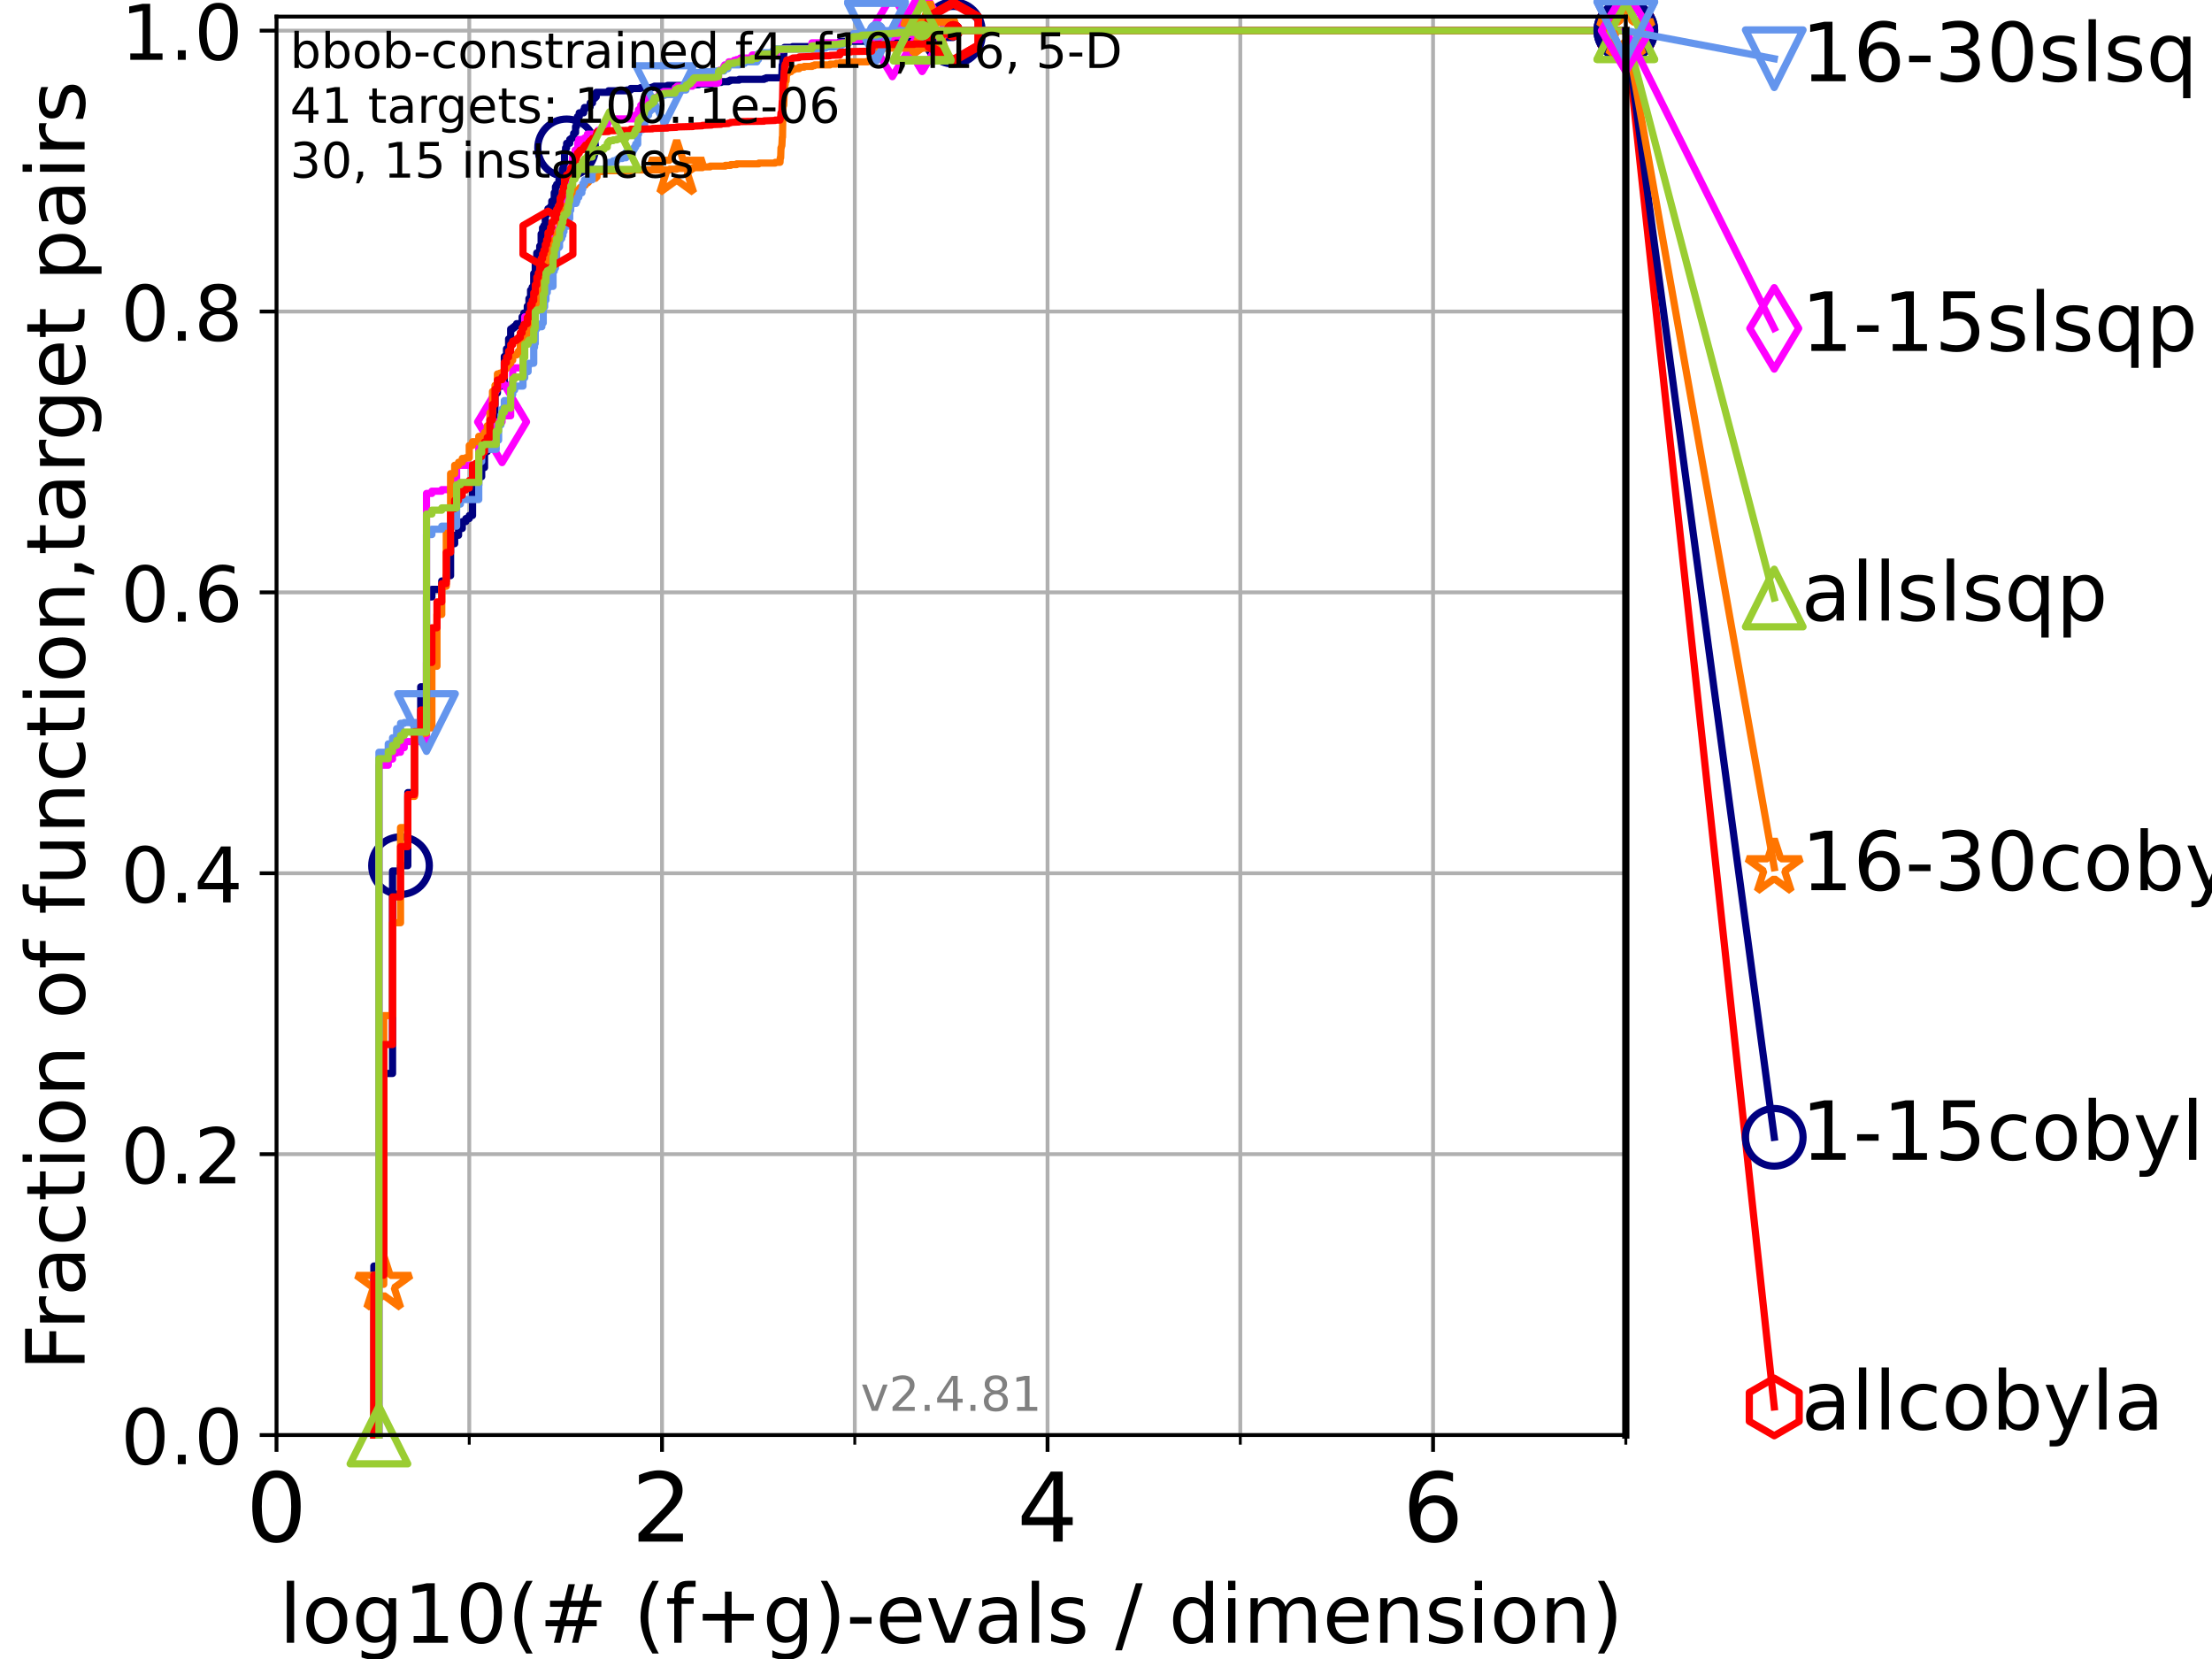 <?xml version="1.0" encoding="utf-8" standalone="no"?>
<!DOCTYPE svg PUBLIC "-//W3C//DTD SVG 1.1//EN"
  "http://www.w3.org/Graphics/SVG/1.1/DTD/svg11.dtd">
<!-- Created with matplotlib (https://matplotlib.org/) -->
<svg height="345.6pt" version="1.1" viewBox="0 0 460.8 345.6" width="460.8pt" xmlns="http://www.w3.org/2000/svg" xmlns:xlink="http://www.w3.org/1999/xlink">
 <defs>
  <style type="text/css">*{stroke-linecap:butt;stroke-linejoin:round;}</style>
 </defs>
 <g id="figure_1">
  <g id="patch_1">
   <path d="M 0 345.6 
L 460.8 345.6 
L 460.8 0 
L 0 0 
z
" style="fill:#ffffff;"/>
  </g>
  <g id="axes_1">
   <g id="patch_2">
    <path d="M 57.6 298.944 
L 338.688 298.944 
L 338.688 3.456 
L 57.6 3.456 
z
" style="fill:#ffffff;"/>
   </g>
   <g id="matplotlib.axis_1">
    <g id="xtick_1">
     <g id="line2d_1">
      <path clip-path="url(#pf73a603e33)" d="M 57.6 298.944 
L 57.6 3.456 
" style="fill:none;stroke:#b0b0b0;stroke-linecap:square;stroke-width:0.8;"/>
     </g>
     <g id="line2d_2">
      <defs>
       <path d="M 0 0 
L 0 3.5 
" id="m65d57c16dd" style="stroke:#000000;stroke-width:0.8;"/>
      </defs>
      <g>
       <use style="stroke:#000000;stroke-width:0.8;" x="57.6" xlink:href="#m65d57c16dd" y="298.944"/>
      </g>
     </g>
     <g id="text_1">
      <!-- 0 -->
      <g transform="translate(51.237 321.141)scale(0.2 -0.2)">
       <defs>
        <path d="M 31.781 66.406 
Q 24.172 66.406 20.328 58.906 
Q 16.5 51.422 16.5 36.375 
Q 16.5 21.391 20.328 13.891 
Q 24.172 6.391 31.781 6.391 
Q 39.453 6.391 43.281 13.891 
Q 47.125 21.391 47.125 36.375 
Q 47.125 51.422 43.281 58.906 
Q 39.453 66.406 31.781 66.406 
z
M 31.781 74.219 
Q 44.047 74.219 50.516 64.516 
Q 56.984 54.828 56.984 36.375 
Q 56.984 17.969 50.516 8.266 
Q 44.047 -1.422 31.781 -1.422 
Q 19.531 -1.422 13.062 8.266 
Q 6.594 17.969 6.594 36.375 
Q 6.594 54.828 13.062 64.516 
Q 19.531 74.219 31.781 74.219 
z
" id="DejaVuSans-48"/>
       </defs>
       <use xlink:href="#DejaVuSans-48"/>
      </g>
     </g>
    </g>
    <g id="xtick_2">
     <g id="line2d_3">
      <path clip-path="url(#pf73a603e33)" d="M 137.911 298.944 
L 137.911 3.456 
" style="fill:none;stroke:#b0b0b0;stroke-linecap:square;stroke-width:0.8;"/>
     </g>
     <g id="line2d_4">
      <g>
       <use style="stroke:#000000;stroke-width:0.8;" x="137.911" xlink:href="#m65d57c16dd" y="298.944"/>
      </g>
     </g>
     <g id="text_2">
      <!-- 2 -->
      <g transform="translate(131.548 321.141)scale(0.2 -0.2)">
       <defs>
        <path d="M 19.188 8.297 
L 53.609 8.297 
L 53.609 0 
L 7.328 0 
L 7.328 8.297 
Q 12.938 14.109 22.625 23.891 
Q 32.328 33.688 34.812 36.531 
Q 39.547 41.844 41.422 45.531 
Q 43.312 49.219 43.312 52.781 
Q 43.312 58.594 39.234 62.25 
Q 35.156 65.922 28.609 65.922 
Q 23.969 65.922 18.812 64.312 
Q 13.672 62.703 7.812 59.422 
L 7.812 69.391 
Q 13.766 71.781 18.938 73 
Q 24.125 74.219 28.422 74.219 
Q 39.75 74.219 46.484 68.547 
Q 53.219 62.891 53.219 53.422 
Q 53.219 48.922 51.531 44.891 
Q 49.859 40.875 45.406 35.406 
Q 44.188 33.984 37.641 27.219 
Q 31.109 20.453 19.188 8.297 
z
" id="DejaVuSans-50"/>
       </defs>
       <use xlink:href="#DejaVuSans-50"/>
      </g>
     </g>
    </g>
    <g id="xtick_3">
     <g id="line2d_5">
      <path clip-path="url(#pf73a603e33)" d="M 218.222 298.944 
L 218.222 3.456 
" style="fill:none;stroke:#b0b0b0;stroke-linecap:square;stroke-width:0.8;"/>
     </g>
     <g id="line2d_6">
      <g>
       <use style="stroke:#000000;stroke-width:0.8;" x="218.222" xlink:href="#m65d57c16dd" y="298.944"/>
      </g>
     </g>
     <g id="text_3">
      <!-- 4 -->
      <g transform="translate(211.859 321.141)scale(0.2 -0.2)">
       <defs>
        <path d="M 37.797 64.312 
L 12.891 25.391 
L 37.797 25.391 
z
M 35.203 72.906 
L 47.609 72.906 
L 47.609 25.391 
L 58.016 25.391 
L 58.016 17.188 
L 47.609 17.188 
L 47.609 0 
L 37.797 0 
L 37.797 17.188 
L 4.891 17.188 
L 4.891 26.703 
z
" id="DejaVuSans-52"/>
       </defs>
       <use xlink:href="#DejaVuSans-52"/>
      </g>
     </g>
    </g>
    <g id="xtick_4">
     <g id="line2d_7">
      <path clip-path="url(#pf73a603e33)" d="M 298.533 298.944 
L 298.533 3.456 
" style="fill:none;stroke:#b0b0b0;stroke-linecap:square;stroke-width:0.8;"/>
     </g>
     <g id="line2d_8">
      <g>
       <use style="stroke:#000000;stroke-width:0.8;" x="298.533" xlink:href="#m65d57c16dd" y="298.944"/>
      </g>
     </g>
     <g id="text_4">
      <!-- 6 -->
      <g transform="translate(292.17 321.141)scale(0.2 -0.2)">
       <defs>
        <path d="M 33.016 40.375 
Q 26.375 40.375 22.484 35.828 
Q 18.609 31.297 18.609 23.391 
Q 18.609 15.531 22.484 10.953 
Q 26.375 6.391 33.016 6.391 
Q 39.656 6.391 43.531 10.953 
Q 47.406 15.531 47.406 23.391 
Q 47.406 31.297 43.531 35.828 
Q 39.656 40.375 33.016 40.375 
z
M 52.594 71.297 
L 52.594 62.312 
Q 48.875 64.062 45.094 64.984 
Q 41.312 65.922 37.594 65.922 
Q 27.828 65.922 22.672 59.328 
Q 17.531 52.734 16.797 39.406 
Q 19.672 43.656 24.016 45.922 
Q 28.375 48.188 33.594 48.188 
Q 44.578 48.188 50.953 41.516 
Q 57.328 34.859 57.328 23.391 
Q 57.328 12.156 50.688 5.359 
Q 44.047 -1.422 33.016 -1.422 
Q 20.359 -1.422 13.672 8.266 
Q 6.984 17.969 6.984 36.375 
Q 6.984 53.656 15.188 63.938 
Q 23.391 74.219 37.203 74.219 
Q 40.922 74.219 44.703 73.484 
Q 48.484 72.75 52.594 71.297 
z
" id="DejaVuSans-54"/>
       </defs>
       <use xlink:href="#DejaVuSans-54"/>
      </g>
     </g>
    </g>
    <g id="xtick_5">
     <g id="line2d_9">
      <path clip-path="url(#pf73a603e33)" d="M 97.755 298.944 
L 97.755 3.456 
" style="fill:none;stroke:#b0b0b0;stroke-linecap:square;stroke-width:0.8;"/>
     </g>
     <g id="line2d_10">
      <defs>
       <path d="M 0 0 
L 0 2 
" id="maca4f54966" style="stroke:#000000;stroke-width:0.6;"/>
      </defs>
      <g>
       <use style="stroke:#000000;stroke-width:0.6;" x="97.755" xlink:href="#maca4f54966" y="298.944"/>
      </g>
     </g>
    </g>
    <g id="xtick_6">
     <g id="line2d_11">
      <path clip-path="url(#pf73a603e33)" d="M 178.066 298.944 
L 178.066 3.456 
" style="fill:none;stroke:#b0b0b0;stroke-linecap:square;stroke-width:0.8;"/>
     </g>
     <g id="line2d_12">
      <g>
       <use style="stroke:#000000;stroke-width:0.6;" x="178.066" xlink:href="#maca4f54966" y="298.944"/>
      </g>
     </g>
    </g>
    <g id="xtick_7">
     <g id="line2d_13">
      <path clip-path="url(#pf73a603e33)" d="M 258.377 298.944 
L 258.377 3.456 
" style="fill:none;stroke:#b0b0b0;stroke-linecap:square;stroke-width:0.8;"/>
     </g>
     <g id="line2d_14">
      <g>
       <use style="stroke:#000000;stroke-width:0.6;" x="258.377" xlink:href="#maca4f54966" y="298.944"/>
      </g>
     </g>
    </g>
    <g id="xtick_8">
     <g id="line2d_15">
      <path clip-path="url(#pf73a603e33)" d="M 338.688 298.944 
L 338.688 3.456 
" style="fill:none;stroke:#b0b0b0;stroke-linecap:square;stroke-width:0.8;"/>
     </g>
     <g id="line2d_16">
      <g>
       <use style="stroke:#000000;stroke-width:0.6;" x="338.688" xlink:href="#maca4f54966" y="298.944"/>
      </g>
     </g>
    </g>
    <g id="text_5">
     <!-- log10(# (f+g)-evals / dimension) -->
     <g transform="translate(58.145 342.218)scale(0.17 -0.17)">
      <defs>
       <path d="M 9.422 75.984 
L 18.406 75.984 
L 18.406 0 
L 9.422 0 
z
" id="DejaVuSans-108"/>
       <path d="M 30.609 48.391 
Q 23.391 48.391 19.188 42.75 
Q 14.984 37.109 14.984 27.297 
Q 14.984 17.484 19.156 11.844 
Q 23.344 6.203 30.609 6.203 
Q 37.797 6.203 41.984 11.859 
Q 46.188 17.531 46.188 27.297 
Q 46.188 37.016 41.984 42.703 
Q 37.797 48.391 30.609 48.391 
z
M 30.609 56 
Q 42.328 56 49.016 48.375 
Q 55.719 40.766 55.719 27.297 
Q 55.719 13.875 49.016 6.219 
Q 42.328 -1.422 30.609 -1.422 
Q 18.844 -1.422 12.172 6.219 
Q 5.516 13.875 5.516 27.297 
Q 5.516 40.766 12.172 48.375 
Q 18.844 56 30.609 56 
z
" id="DejaVuSans-111"/>
       <path d="M 45.406 27.984 
Q 45.406 37.75 41.375 43.109 
Q 37.359 48.484 30.078 48.484 
Q 22.859 48.484 18.828 43.109 
Q 14.797 37.75 14.797 27.984 
Q 14.797 18.266 18.828 12.891 
Q 22.859 7.516 30.078 7.516 
Q 37.359 7.516 41.375 12.891 
Q 45.406 18.266 45.406 27.984 
z
M 54.391 6.781 
Q 54.391 -7.172 48.188 -13.984 
Q 42 -20.797 29.203 -20.797 
Q 24.469 -20.797 20.266 -20.094 
Q 16.062 -19.391 12.109 -17.922 
L 12.109 -9.188 
Q 16.062 -11.328 19.922 -12.344 
Q 23.781 -13.375 27.781 -13.375 
Q 36.625 -13.375 41.016 -8.766 
Q 45.406 -4.156 45.406 5.172 
L 45.406 9.625 
Q 42.625 4.781 38.281 2.391 
Q 33.938 0 27.875 0 
Q 17.828 0 11.672 7.656 
Q 5.516 15.328 5.516 27.984 
Q 5.516 40.672 11.672 48.328 
Q 17.828 56 27.875 56 
Q 33.938 56 38.281 53.609 
Q 42.625 51.219 45.406 46.391 
L 45.406 54.688 
L 54.391 54.688 
z
" id="DejaVuSans-103"/>
       <path d="M 12.406 8.297 
L 28.516 8.297 
L 28.516 63.922 
L 10.984 60.406 
L 10.984 69.391 
L 28.422 72.906 
L 38.281 72.906 
L 38.281 8.297 
L 54.391 8.297 
L 54.391 0 
L 12.406 0 
z
" id="DejaVuSans-49"/>
       <path d="M 31 75.875 
Q 24.469 64.656 21.281 53.656 
Q 18.109 42.672 18.109 31.391 
Q 18.109 20.125 21.312 9.062 
Q 24.516 -2 31 -13.188 
L 23.188 -13.188 
Q 15.875 -1.703 12.234 9.375 
Q 8.594 20.453 8.594 31.391 
Q 8.594 42.281 12.203 53.312 
Q 15.828 64.359 23.188 75.875 
z
" id="DejaVuSans-40"/>
       <path d="M 51.125 44 
L 36.922 44 
L 32.812 27.688 
L 47.125 27.688 
z
M 43.797 71.781 
L 38.719 51.516 
L 52.984 51.516 
L 58.109 71.781 
L 65.922 71.781 
L 60.891 51.516 
L 76.125 51.516 
L 76.125 44 
L 58.984 44 
L 54.984 27.688 
L 70.516 27.688 
L 70.516 20.219 
L 53.078 20.219 
L 48 0 
L 40.188 0 
L 45.219 20.219 
L 30.906 20.219 
L 25.875 0 
L 18.016 0 
L 23.094 20.219 
L 7.719 20.219 
L 7.719 27.688 
L 24.906 27.688 
L 29 44 
L 13.281 44 
L 13.281 51.516 
L 30.906 51.516 
L 35.891 71.781 
z
" id="DejaVuSans-35"/>
       <path id="DejaVuSans-32"/>
       <path d="M 37.109 75.984 
L 37.109 68.5 
L 28.516 68.5 
Q 23.688 68.5 21.797 66.547 
Q 19.922 64.594 19.922 59.516 
L 19.922 54.688 
L 34.719 54.688 
L 34.719 47.703 
L 19.922 47.703 
L 19.922 0 
L 10.891 0 
L 10.891 47.703 
L 2.297 47.703 
L 2.297 54.688 
L 10.891 54.688 
L 10.891 58.5 
Q 10.891 67.625 15.141 71.797 
Q 19.391 75.984 28.609 75.984 
z
" id="DejaVuSans-102"/>
       <path d="M 46 62.703 
L 46 35.5 
L 73.188 35.5 
L 73.188 27.203 
L 46 27.203 
L 46 0 
L 37.797 0 
L 37.797 27.203 
L 10.594 27.203 
L 10.594 35.5 
L 37.797 35.5 
L 37.797 62.703 
z
" id="DejaVuSans-43"/>
       <path d="M 8.016 75.875 
L 15.828 75.875 
Q 23.141 64.359 26.781 53.312 
Q 30.422 42.281 30.422 31.391 
Q 30.422 20.453 26.781 9.375 
Q 23.141 -1.703 15.828 -13.188 
L 8.016 -13.188 
Q 14.5 -2 17.703 9.062 
Q 20.906 20.125 20.906 31.391 
Q 20.906 42.672 17.703 53.656 
Q 14.5 64.656 8.016 75.875 
z
" id="DejaVuSans-41"/>
       <path d="M 4.891 31.391 
L 31.203 31.391 
L 31.203 23.391 
L 4.891 23.391 
z
" id="DejaVuSans-45"/>
       <path d="M 56.203 29.594 
L 56.203 25.203 
L 14.891 25.203 
Q 15.484 15.922 20.484 11.062 
Q 25.484 6.203 34.422 6.203 
Q 39.594 6.203 44.453 7.469 
Q 49.312 8.734 54.109 11.281 
L 54.109 2.781 
Q 49.266 0.734 44.188 -0.344 
Q 39.109 -1.422 33.891 -1.422 
Q 20.797 -1.422 13.156 6.188 
Q 5.516 13.812 5.516 26.812 
Q 5.516 40.234 12.766 48.109 
Q 20.016 56 32.328 56 
Q 43.359 56 49.781 48.891 
Q 56.203 41.797 56.203 29.594 
z
M 47.219 32.234 
Q 47.125 39.594 43.094 43.984 
Q 39.062 48.391 32.422 48.391 
Q 24.906 48.391 20.391 44.141 
Q 15.875 39.891 15.188 32.172 
z
" id="DejaVuSans-101"/>
       <path d="M 2.984 54.688 
L 12.5 54.688 
L 29.594 8.797 
L 46.688 54.688 
L 56.203 54.688 
L 35.688 0 
L 23.484 0 
z
" id="DejaVuSans-118"/>
       <path d="M 34.281 27.484 
Q 23.391 27.484 19.188 25 
Q 14.984 22.516 14.984 16.5 
Q 14.984 11.719 18.141 8.906 
Q 21.297 6.109 26.703 6.109 
Q 34.188 6.109 38.703 11.406 
Q 43.219 16.703 43.219 25.484 
L 43.219 27.484 
z
M 52.203 31.203 
L 52.203 0 
L 43.219 0 
L 43.219 8.297 
Q 40.141 3.328 35.547 0.953 
Q 30.953 -1.422 24.312 -1.422 
Q 15.922 -1.422 10.953 3.297 
Q 6 8.016 6 15.922 
Q 6 25.141 12.172 29.828 
Q 18.359 34.516 30.609 34.516 
L 43.219 34.516 
L 43.219 35.406 
Q 43.219 41.609 39.141 45 
Q 35.062 48.391 27.688 48.391 
Q 23 48.391 18.547 47.266 
Q 14.109 46.141 10.016 43.891 
L 10.016 52.203 
Q 14.938 54.109 19.578 55.047 
Q 24.219 56 28.609 56 
Q 40.484 56 46.344 49.844 
Q 52.203 43.703 52.203 31.203 
z
" id="DejaVuSans-97"/>
       <path d="M 44.281 53.078 
L 44.281 44.578 
Q 40.484 46.531 36.375 47.5 
Q 32.281 48.484 27.875 48.484 
Q 21.188 48.484 17.844 46.438 
Q 14.5 44.391 14.5 40.281 
Q 14.5 37.156 16.891 35.375 
Q 19.281 33.594 26.516 31.984 
L 29.594 31.297 
Q 39.156 29.25 43.188 25.516 
Q 47.219 21.781 47.219 15.094 
Q 47.219 7.469 41.188 3.016 
Q 35.156 -1.422 24.609 -1.422 
Q 20.219 -1.422 15.453 -0.562 
Q 10.688 0.297 5.422 2 
L 5.422 11.281 
Q 10.406 8.688 15.234 7.391 
Q 20.062 6.109 24.812 6.109 
Q 31.156 6.109 34.562 8.281 
Q 37.984 10.453 37.984 14.406 
Q 37.984 18.062 35.516 20.016 
Q 33.062 21.969 24.703 23.781 
L 21.578 24.516 
Q 13.234 26.266 9.516 29.906 
Q 5.812 33.547 5.812 39.891 
Q 5.812 47.609 11.281 51.797 
Q 16.75 56 26.812 56 
Q 31.781 56 36.172 55.266 
Q 40.578 54.547 44.281 53.078 
z
" id="DejaVuSans-115"/>
       <path d="M 25.391 72.906 
L 33.688 72.906 
L 8.297 -9.281 
L 0 -9.281 
z
" id="DejaVuSans-47"/>
       <path d="M 45.406 46.391 
L 45.406 75.984 
L 54.391 75.984 
L 54.391 0 
L 45.406 0 
L 45.406 8.203 
Q 42.578 3.328 38.25 0.953 
Q 33.938 -1.422 27.875 -1.422 
Q 17.969 -1.422 11.734 6.484 
Q 5.516 14.406 5.516 27.297 
Q 5.516 40.188 11.734 48.094 
Q 17.969 56 27.875 56 
Q 33.938 56 38.25 53.625 
Q 42.578 51.266 45.406 46.391 
z
M 14.797 27.297 
Q 14.797 17.391 18.875 11.75 
Q 22.953 6.109 30.078 6.109 
Q 37.203 6.109 41.297 11.75 
Q 45.406 17.391 45.406 27.297 
Q 45.406 37.203 41.297 42.844 
Q 37.203 48.484 30.078 48.484 
Q 22.953 48.484 18.875 42.844 
Q 14.797 37.203 14.797 27.297 
z
" id="DejaVuSans-100"/>
       <path d="M 9.422 54.688 
L 18.406 54.688 
L 18.406 0 
L 9.422 0 
z
M 9.422 75.984 
L 18.406 75.984 
L 18.406 64.594 
L 9.422 64.594 
z
" id="DejaVuSans-105"/>
       <path d="M 52 44.188 
Q 55.375 50.25 60.062 53.125 
Q 64.75 56 71.094 56 
Q 79.641 56 84.281 50.016 
Q 88.922 44.047 88.922 33.016 
L 88.922 0 
L 79.891 0 
L 79.891 32.719 
Q 79.891 40.578 77.094 44.375 
Q 74.312 48.188 68.609 48.188 
Q 61.625 48.188 57.562 43.547 
Q 53.516 38.922 53.516 30.906 
L 53.516 0 
L 44.484 0 
L 44.484 32.719 
Q 44.484 40.625 41.703 44.406 
Q 38.922 48.188 33.109 48.188 
Q 26.219 48.188 22.156 43.531 
Q 18.109 38.875 18.109 30.906 
L 18.109 0 
L 9.078 0 
L 9.078 54.688 
L 18.109 54.688 
L 18.109 46.188 
Q 21.188 51.219 25.484 53.609 
Q 29.781 56 35.688 56 
Q 41.656 56 45.828 52.969 
Q 50 49.953 52 44.188 
z
" id="DejaVuSans-109"/>
       <path d="M 54.891 33.016 
L 54.891 0 
L 45.906 0 
L 45.906 32.719 
Q 45.906 40.484 42.875 44.328 
Q 39.844 48.188 33.797 48.188 
Q 26.516 48.188 22.312 43.547 
Q 18.109 38.922 18.109 30.906 
L 18.109 0 
L 9.078 0 
L 9.078 54.688 
L 18.109 54.688 
L 18.109 46.188 
Q 21.344 51.125 25.703 53.562 
Q 30.078 56 35.797 56 
Q 45.219 56 50.047 50.172 
Q 54.891 44.344 54.891 33.016 
z
" id="DejaVuSans-110"/>
      </defs>
      <use xlink:href="#DejaVuSans-108"/>
      <use x="27.783" xlink:href="#DejaVuSans-111"/>
      <use x="88.965" xlink:href="#DejaVuSans-103"/>
      <use x="152.441" xlink:href="#DejaVuSans-49"/>
      <use x="216.064" xlink:href="#DejaVuSans-48"/>
      <use x="279.688" xlink:href="#DejaVuSans-40"/>
      <use x="318.701" xlink:href="#DejaVuSans-35"/>
      <use x="402.49" xlink:href="#DejaVuSans-32"/>
      <use x="434.277" xlink:href="#DejaVuSans-40"/>
      <use x="473.291" xlink:href="#DejaVuSans-102"/>
      <use x="508.496" xlink:href="#DejaVuSans-43"/>
      <use x="592.285" xlink:href="#DejaVuSans-103"/>
      <use x="655.762" xlink:href="#DejaVuSans-41"/>
      <use x="694.775" xlink:href="#DejaVuSans-45"/>
      <use x="730.859" xlink:href="#DejaVuSans-101"/>
      <use x="792.383" xlink:href="#DejaVuSans-118"/>
      <use x="851.562" xlink:href="#DejaVuSans-97"/>
      <use x="912.842" xlink:href="#DejaVuSans-108"/>
      <use x="940.625" xlink:href="#DejaVuSans-115"/>
      <use x="992.725" xlink:href="#DejaVuSans-32"/>
      <use x="1024.512" xlink:href="#DejaVuSans-47"/>
      <use x="1058.203" xlink:href="#DejaVuSans-32"/>
      <use x="1089.99" xlink:href="#DejaVuSans-100"/>
      <use x="1153.467" xlink:href="#DejaVuSans-105"/>
      <use x="1181.25" xlink:href="#DejaVuSans-109"/>
      <use x="1278.662" xlink:href="#DejaVuSans-101"/>
      <use x="1340.186" xlink:href="#DejaVuSans-110"/>
      <use x="1403.564" xlink:href="#DejaVuSans-115"/>
      <use x="1455.664" xlink:href="#DejaVuSans-105"/>
      <use x="1483.447" xlink:href="#DejaVuSans-111"/>
      <use x="1544.629" xlink:href="#DejaVuSans-110"/>
      <use x="1608.008" xlink:href="#DejaVuSans-41"/>
     </g>
    </g>
   </g>
   <g id="matplotlib.axis_2">
    <g id="ytick_1">
     <g id="line2d_17">
      <path clip-path="url(#pf73a603e33)" d="M 57.6 298.944 
L 338.688 298.944 
" style="fill:none;stroke:#b0b0b0;stroke-linecap:square;stroke-width:0.8;"/>
     </g>
     <g id="line2d_18">
      <defs>
       <path d="M 0 0 
L -3.5 0 
" id="me1b51a5728" style="stroke:#000000;stroke-width:0.8;"/>
      </defs>
      <g>
       <use style="stroke:#000000;stroke-width:0.8;" x="57.6" xlink:href="#me1b51a5728" y="298.944"/>
      </g>
     </g>
     <g id="text_6">
      <!-- 0.0 -->
      <g transform="translate(25.155 305.023)scale(0.16 -0.16)">
       <defs>
        <path d="M 10.688 12.406 
L 21 12.406 
L 21 0 
L 10.688 0 
z
" id="DejaVuSans-46"/>
       </defs>
       <use xlink:href="#DejaVuSans-48"/>
       <use x="63.623" xlink:href="#DejaVuSans-46"/>
       <use x="95.41" xlink:href="#DejaVuSans-48"/>
      </g>
     </g>
    </g>
    <g id="ytick_2">
     <g id="line2d_19">
      <path clip-path="url(#pf73a603e33)" d="M 57.6 240.432 
L 338.688 240.432 
" style="fill:none;stroke:#b0b0b0;stroke-linecap:square;stroke-width:0.8;"/>
     </g>
     <g id="line2d_20">
      <g>
       <use style="stroke:#000000;stroke-width:0.8;" x="57.6" xlink:href="#me1b51a5728" y="240.432"/>
      </g>
     </g>
     <g id="text_7">
      <!-- 0.2 -->
      <g transform="translate(25.155 246.51)scale(0.16 -0.16)">
       <use xlink:href="#DejaVuSans-48"/>
       <use x="63.623" xlink:href="#DejaVuSans-46"/>
       <use x="95.41" xlink:href="#DejaVuSans-50"/>
      </g>
     </g>
    </g>
    <g id="ytick_3">
     <g id="line2d_21">
      <path clip-path="url(#pf73a603e33)" d="M 57.6 181.919 
L 338.688 181.919 
" style="fill:none;stroke:#b0b0b0;stroke-linecap:square;stroke-width:0.8;"/>
     </g>
     <g id="line2d_22">
      <g>
       <use style="stroke:#000000;stroke-width:0.8;" x="57.6" xlink:href="#me1b51a5728" y="181.919"/>
      </g>
     </g>
     <g id="text_8">
      <!-- 0.4 -->
      <g transform="translate(25.155 187.998)scale(0.16 -0.16)">
       <use xlink:href="#DejaVuSans-48"/>
       <use x="63.623" xlink:href="#DejaVuSans-46"/>
       <use x="95.41" xlink:href="#DejaVuSans-52"/>
      </g>
     </g>
    </g>
    <g id="ytick_4">
     <g id="line2d_23">
      <path clip-path="url(#pf73a603e33)" d="M 57.6 123.407 
L 338.688 123.407 
" style="fill:none;stroke:#b0b0b0;stroke-linecap:square;stroke-width:0.8;"/>
     </g>
     <g id="line2d_24">
      <g>
       <use style="stroke:#000000;stroke-width:0.8;" x="57.6" xlink:href="#me1b51a5728" y="123.407"/>
      </g>
     </g>
     <g id="text_9">
      <!-- 0.6 -->
      <g transform="translate(25.155 129.485)scale(0.16 -0.16)">
       <use xlink:href="#DejaVuSans-48"/>
       <use x="63.623" xlink:href="#DejaVuSans-46"/>
       <use x="95.41" xlink:href="#DejaVuSans-54"/>
      </g>
     </g>
    </g>
    <g id="ytick_5">
     <g id="line2d_25">
      <path clip-path="url(#pf73a603e33)" d="M 57.6 64.894 
L 338.688 64.894 
" style="fill:none;stroke:#b0b0b0;stroke-linecap:square;stroke-width:0.8;"/>
     </g>
     <g id="line2d_26">
      <g>
       <use style="stroke:#000000;stroke-width:0.8;" x="57.6" xlink:href="#me1b51a5728" y="64.894"/>
      </g>
     </g>
     <g id="text_10">
      <!-- 0.8 -->
      <g transform="translate(25.155 70.973)scale(0.16 -0.16)">
       <defs>
        <path d="M 31.781 34.625 
Q 24.75 34.625 20.719 30.859 
Q 16.703 27.094 16.703 20.516 
Q 16.703 13.922 20.719 10.156 
Q 24.75 6.391 31.781 6.391 
Q 38.812 6.391 42.859 10.172 
Q 46.922 13.969 46.922 20.516 
Q 46.922 27.094 42.891 30.859 
Q 38.875 34.625 31.781 34.625 
z
M 21.922 38.812 
Q 15.578 40.375 12.031 44.719 
Q 8.5 49.078 8.5 55.328 
Q 8.5 64.062 14.719 69.141 
Q 20.953 74.219 31.781 74.219 
Q 42.672 74.219 48.875 69.141 
Q 55.078 64.062 55.078 55.328 
Q 55.078 49.078 51.531 44.719 
Q 48 40.375 41.703 38.812 
Q 48.828 37.156 52.797 32.312 
Q 56.781 27.484 56.781 20.516 
Q 56.781 9.906 50.312 4.234 
Q 43.844 -1.422 31.781 -1.422 
Q 19.734 -1.422 13.25 4.234 
Q 6.781 9.906 6.781 20.516 
Q 6.781 27.484 10.781 32.312 
Q 14.797 37.156 21.922 38.812 
z
M 18.312 54.391 
Q 18.312 48.734 21.844 45.562 
Q 25.391 42.391 31.781 42.391 
Q 38.141 42.391 41.719 45.562 
Q 45.312 48.734 45.312 54.391 
Q 45.312 60.062 41.719 63.234 
Q 38.141 66.406 31.781 66.406 
Q 25.391 66.406 21.844 63.234 
Q 18.312 60.062 18.312 54.391 
z
" id="DejaVuSans-56"/>
       </defs>
       <use xlink:href="#DejaVuSans-48"/>
       <use x="63.623" xlink:href="#DejaVuSans-46"/>
       <use x="95.41" xlink:href="#DejaVuSans-56"/>
      </g>
     </g>
    </g>
    <g id="ytick_6">
     <g id="line2d_27">
      <path clip-path="url(#pf73a603e33)" d="M 57.6 6.382 
L 338.688 6.382 
" style="fill:none;stroke:#b0b0b0;stroke-linecap:square;stroke-width:0.8;"/>
     </g>
     <g id="line2d_28">
      <g>
       <use style="stroke:#000000;stroke-width:0.8;" x="57.6" xlink:href="#me1b51a5728" y="6.382"/>
      </g>
     </g>
     <g id="text_11">
      <!-- 1.0 -->
      <g transform="translate(25.155 12.46)scale(0.16 -0.16)">
       <use xlink:href="#DejaVuSans-49"/>
       <use x="63.623" xlink:href="#DejaVuSans-46"/>
       <use x="95.41" xlink:href="#DejaVuSans-48"/>
      </g>
     </g>
    </g>
    <g id="text_12">
     <!-- Fraction of function,target pairs -->
     <g transform="translate(17.62 285.585)rotate(-90)scale(0.17 -0.17)">
      <defs>
       <path d="M 9.812 72.906 
L 51.703 72.906 
L 51.703 64.594 
L 19.672 64.594 
L 19.672 43.109 
L 48.578 43.109 
L 48.578 34.812 
L 19.672 34.812 
L 19.672 0 
L 9.812 0 
z
" id="DejaVuSans-70"/>
       <path d="M 41.109 46.297 
Q 39.594 47.172 37.812 47.578 
Q 36.031 48 33.891 48 
Q 26.266 48 22.188 43.047 
Q 18.109 38.094 18.109 28.812 
L 18.109 0 
L 9.078 0 
L 9.078 54.688 
L 18.109 54.688 
L 18.109 46.188 
Q 20.953 51.172 25.484 53.578 
Q 30.031 56 36.531 56 
Q 37.453 56 38.578 55.875 
Q 39.703 55.766 41.062 55.516 
z
" id="DejaVuSans-114"/>
       <path d="M 48.781 52.594 
L 48.781 44.188 
Q 44.969 46.297 41.141 47.344 
Q 37.312 48.391 33.406 48.391 
Q 24.656 48.391 19.812 42.844 
Q 14.984 37.312 14.984 27.297 
Q 14.984 17.281 19.812 11.734 
Q 24.656 6.203 33.406 6.203 
Q 37.312 6.203 41.141 7.25 
Q 44.969 8.297 48.781 10.406 
L 48.781 2.094 
Q 45.016 0.344 40.984 -0.531 
Q 36.969 -1.422 32.422 -1.422 
Q 20.062 -1.422 12.781 6.344 
Q 5.516 14.109 5.516 27.297 
Q 5.516 40.672 12.859 48.328 
Q 20.219 56 33.016 56 
Q 37.156 56 41.109 55.141 
Q 45.062 54.297 48.781 52.594 
z
" id="DejaVuSans-99"/>
       <path d="M 18.312 70.219 
L 18.312 54.688 
L 36.812 54.688 
L 36.812 47.703 
L 18.312 47.703 
L 18.312 18.016 
Q 18.312 11.328 20.141 9.422 
Q 21.969 7.516 27.594 7.516 
L 36.812 7.516 
L 36.812 0 
L 27.594 0 
Q 17.188 0 13.234 3.875 
Q 9.281 7.766 9.281 18.016 
L 9.281 47.703 
L 2.688 47.703 
L 2.688 54.688 
L 9.281 54.688 
L 9.281 70.219 
z
" id="DejaVuSans-116"/>
       <path d="M 8.5 21.578 
L 8.5 54.688 
L 17.484 54.688 
L 17.484 21.922 
Q 17.484 14.156 20.5 10.266 
Q 23.531 6.391 29.594 6.391 
Q 36.859 6.391 41.078 11.031 
Q 45.312 15.672 45.312 23.688 
L 45.312 54.688 
L 54.297 54.688 
L 54.297 0 
L 45.312 0 
L 45.312 8.406 
Q 42.047 3.422 37.719 1 
Q 33.406 -1.422 27.688 -1.422 
Q 18.266 -1.422 13.375 4.438 
Q 8.5 10.297 8.5 21.578 
z
M 31.109 56 
z
" id="DejaVuSans-117"/>
       <path d="M 11.719 12.406 
L 22.016 12.406 
L 22.016 4 
L 14.016 -11.625 
L 7.719 -11.625 
L 11.719 4 
z
" id="DejaVuSans-44"/>
       <path d="M 18.109 8.203 
L 18.109 -20.797 
L 9.078 -20.797 
L 9.078 54.688 
L 18.109 54.688 
L 18.109 46.391 
Q 20.953 51.266 25.266 53.625 
Q 29.594 56 35.594 56 
Q 45.562 56 51.781 48.094 
Q 58.016 40.188 58.016 27.297 
Q 58.016 14.406 51.781 6.484 
Q 45.562 -1.422 35.594 -1.422 
Q 29.594 -1.422 25.266 0.953 
Q 20.953 3.328 18.109 8.203 
z
M 48.688 27.297 
Q 48.688 37.203 44.609 42.844 
Q 40.531 48.484 33.406 48.484 
Q 26.266 48.484 22.188 42.844 
Q 18.109 37.203 18.109 27.297 
Q 18.109 17.391 22.188 11.75 
Q 26.266 6.109 33.406 6.109 
Q 40.531 6.109 44.609 11.75 
Q 48.688 17.391 48.688 27.297 
z
" id="DejaVuSans-112"/>
      </defs>
      <use xlink:href="#DejaVuSans-70"/>
      <use x="50.27" xlink:href="#DejaVuSans-114"/>
      <use x="91.383" xlink:href="#DejaVuSans-97"/>
      <use x="152.662" xlink:href="#DejaVuSans-99"/>
      <use x="207.643" xlink:href="#DejaVuSans-116"/>
      <use x="246.852" xlink:href="#DejaVuSans-105"/>
      <use x="274.635" xlink:href="#DejaVuSans-111"/>
      <use x="335.816" xlink:href="#DejaVuSans-110"/>
      <use x="399.195" xlink:href="#DejaVuSans-32"/>
      <use x="430.982" xlink:href="#DejaVuSans-111"/>
      <use x="492.164" xlink:href="#DejaVuSans-102"/>
      <use x="527.369" xlink:href="#DejaVuSans-32"/>
      <use x="559.156" xlink:href="#DejaVuSans-102"/>
      <use x="594.361" xlink:href="#DejaVuSans-117"/>
      <use x="657.74" xlink:href="#DejaVuSans-110"/>
      <use x="721.119" xlink:href="#DejaVuSans-99"/>
      <use x="776.1" xlink:href="#DejaVuSans-116"/>
      <use x="815.309" xlink:href="#DejaVuSans-105"/>
      <use x="843.092" xlink:href="#DejaVuSans-111"/>
      <use x="904.273" xlink:href="#DejaVuSans-110"/>
      <use x="967.652" xlink:href="#DejaVuSans-44"/>
      <use x="999.439" xlink:href="#DejaVuSans-116"/>
      <use x="1038.648" xlink:href="#DejaVuSans-97"/>
      <use x="1099.928" xlink:href="#DejaVuSans-114"/>
      <use x="1139.291" xlink:href="#DejaVuSans-103"/>
      <use x="1202.768" xlink:href="#DejaVuSans-101"/>
      <use x="1264.291" xlink:href="#DejaVuSans-116"/>
      <use x="1303.5" xlink:href="#DejaVuSans-32"/>
      <use x="1335.287" xlink:href="#DejaVuSans-112"/>
      <use x="1398.764" xlink:href="#DejaVuSans-97"/>
      <use x="1460.043" xlink:href="#DejaVuSans-105"/>
      <use x="1487.826" xlink:href="#DejaVuSans-114"/>
      <use x="1528.939" xlink:href="#DejaVuSans-115"/>
     </g>
    </g>
   </g>
   <g id="line2d_29">
    <defs>
     <path d="M 0 1.5 
C 0.398 1.5 0.779 1.342 1.061 1.061 
C 1.342 0.779 1.5 0.398 1.5 0 
C 1.5 -0.398 1.342 -0.779 1.061 -1.061 
C 0.779 -1.342 0.398 -1.5 0 -1.5 
C -0.398 -1.5 -0.779 -1.342 -1.061 -1.061 
C -1.342 -0.779 -1.5 -0.398 -1.5 0 
C -1.5 0.398 -1.342 0.779 -1.061 1.061 
C -0.779 1.342 -0.398 1.5 0 1.5 
z
" id="m73e1a24961" style="stroke:#000080;"/>
    </defs>
    <g>
     <use style="fill:#000080;stroke:#000080;" x="198.587" xlink:href="#m73e1a24961" y="6.382"/>
     <use style="fill:#000080;stroke:#000080;" x="198.587" xlink:href="#m73e1a24961" y="6.382"/>
    </g>
   </g>
   <g id="line2d_30">
    <path d="M 77.885 298.944 
L 77.885 263.741 
L 79.939 263.741 
L 79.939 223.623 
L 81.776 223.623 
L 81.776 181.443 
L 83.438 181.443 
L 83.438 180.333 
L 84.956 180.333 
L 84.956 165.111 
L 86.351 165.111 
L 86.351 151.315 
L 87.644 151.315 
L 87.644 143.069 
L 88.847 143.069 
L 88.847 124.358 
L 89.973 124.358 
L 89.973 122.772 
L 92.027 122.772 
L 92.027 121.028 
L 92.969 121.028 
L 92.969 119.918 
L 93.864 119.918 
L 93.864 113.258 
L 94.715 113.258 
L 94.715 111.514 
L 95.526 111.514 
L 95.526 110.087 
L 96.301 110.087 
L 96.301 108.66 
L 97.044 108.66 
L 97.044 108.025 
L 97.755 108.025 
L 97.755 107.391 
L 98.439 107.391 
L 98.439 101.682 
L 99.098 101.682 
L 99.098 101.048 
L 99.732 101.048 
L 99.732 99.304 
L 100.344 99.304 
L 100.344 97.401 
L 100.935 97.401 
L 100.935 94.071 
L 101.507 94.071 
L 101.507 93.595 
L 102.06 93.595 
L 102.06 88.997 
L 102.597 88.997 
L 102.597 86.935 
L 103.118 86.935 
L 103.118 81.861 
L 103.623 81.861 
L 103.623 80.434 
L 104.592 80.434 
L 104.592 79.483 
L 105.057 79.483 
L 105.057 74.25 
L 105.51 74.25 
L 105.51 72.664 
L 105.952 72.664 
L 105.952 70.603 
L 106.383 70.603 
L 106.383 68.541 
L 106.803 68.541 
L 106.803 68.224 
L 107.213 68.224 
L 107.213 67.907 
L 107.614 67.907 
L 107.614 67.431 
L 108.764 67.431 
L 108.764 66.004 
L 109.132 66.004 
L 109.132 65.211 
L 109.843 65.211 
L 109.843 63.784 
L 110.189 63.784 
L 110.189 62.198 
L 110.527 62.198 
L 110.527 60.454 
L 110.86 60.454 
L 110.86 59.82 
L 111.186 59.82 
L 111.186 56.966 
L 111.506 56.966 
L 111.506 54.27 
L 111.82 54.27 
L 111.82 52.684 
L 112.432 52.684 
L 112.432 51.257 
L 112.73 51.257 
L 112.73 48.72 
L 113.023 48.72 
L 113.023 47.451 
L 113.311 47.451 
L 113.311 46.976 
L 113.595 46.976 
L 113.595 44.756 
L 113.874 44.756 
L 113.874 44.28 
L 114.148 44.28 
L 114.148 43.487 
L 114.419 43.487 
L 114.419 43.329 
L 114.685 43.329 
L 114.685 43.011 
L 114.947 43.011 
L 114.947 41.901 
L 115.46 41.901 
L 115.46 40.157 
L 115.711 40.157 
L 115.711 38.889 
L 115.959 38.889 
L 115.959 38.413 
L 116.203 38.413 
L 116.203 38.254 
L 116.443 38.254 
L 116.443 37.461 
L 116.68 37.461 
L 116.68 37.144 
L 116.914 37.144 
L 116.914 36.351 
L 117.145 36.351 
L 117.145 35.241 
L 117.373 35.241 
L 117.373 34.131 
L 117.598 34.131 
L 117.598 31.753 
L 117.821 31.753 
L 117.821 30.801 
L 118.04 30.801 
L 118.04 29.85 
L 118.682 29.85 
L 118.682 29.057 
L 118.891 29.057 
L 118.891 28.899 
L 119.097 28.899 
L 119.097 28.74 
L 119.301 28.74 
L 119.301 28.581 
L 119.503 28.581 
L 119.503 27.789 
L 119.702 27.789 
L 119.702 27.63 
L 119.899 27.63 
L 119.899 26.361 
L 120.094 26.361 
L 120.094 25.252 
L 120.287 25.252 
L 120.287 24.3 
L 120.666 24.3 
L 120.666 23.507 
L 121.579 23.507 
L 121.579 22.873 
L 121.756 22.873 
L 121.756 22.397 
L 122.615 22.397 
L 122.615 22.239 
L 122.948 22.239 
L 122.948 21.446 
L 123.434 21.446 
L 123.434 20.494 
L 123.908 20.494 
L 123.908 20.336 
L 124.063 20.336 
L 124.063 20.177 
L 124.216 20.177 
L 124.216 19.226 
L 126.773 19.226 
L 126.773 18.909 
L 130.559 18.909 
L 130.559 18.75 
L 131.389 18.75 
L 131.389 18.433 
L 133.398 18.433 
L 133.398 18.274 
L 135.918 18.274 
L 135.918 18.116 
L 136.304 18.116 
L 136.304 17.957 
L 139.058 17.957 
L 139.058 17.799 
L 142.753 17.799 
L 142.753 17.64 
L 145.576 17.64 
L 145.576 17.482 
L 148.277 17.482 
L 148.277 17.323 
L 149.251 17.323 
L 149.251 17.164 
L 150.241 17.164 
L 150.241 17.006 
L 151.756 17.006 
L 151.756 16.847 
L 152.099 16.847 
L 152.099 16.689 
L 153.974 16.689 
L 153.974 16.53 
L 159.17 16.53 
L 159.17 16.372 
L 159.598 16.372 
L 159.598 16.213 
L 162.746 16.213 
L 162.746 16.054 
L 162.863 16.054 
L 162.946 13.517 
L 163.045 13.517 
L 163.095 12.09 
L 163.177 12.09 
L 163.275 11.297 
L 163.291 11.297 
L 163.34 10.187 
L 163.405 10.187 
L 163.421 9.87 
L 165.098 9.87 
L 165.098 9.712 
L 174.955 9.712 
L 174.997 8.602 
L 190.423 8.602 
L 190.464 8.284 
L 196.245 8.284 
L 196.336 7.809 
L 198.561 7.809 
L 198.587 6.382 
L 338.688 6.382 
L 338.688 6.382 
" style="fill:none;stroke:#000080;stroke-linecap:square;stroke-width:1.5;"/>
   </g>
   <g id="line2d_31">
    <defs>
     <path d="M 0 6 
C 1.591 6 3.117 5.368 4.243 4.243 
C 5.368 3.117 6 1.591 6 0 
C 6 -1.591 5.368 -3.117 4.243 -4.243 
C 3.117 -5.368 1.591 -6 0 -6 
C -1.591 -6 -3.117 -5.368 -4.243 -4.243 
C -5.368 -3.117 -6 -1.591 -6 0 
C -6 1.591 -5.368 3.117 -4.243 4.243 
C -3.117 5.368 -1.591 6 0 6 
z
" id="m5a2357027f" style="stroke:#000080;stroke-width:1.5;"/>
    </defs>
    <g>
     <use style="fill-opacity:0;stroke:#000080;stroke-width:1.5;" x="83.438" xlink:href="#m5a2357027f" y="180.333"/>
     <use style="fill-opacity:0;stroke:#000080;stroke-width:1.5;" x="118.04" xlink:href="#m5a2357027f" y="30.801"/>
     <use style="fill-opacity:0;stroke:#000080;stroke-width:1.5;" x="198.587" xlink:href="#m5a2357027f" y="7.333"/>
     <use style="fill-opacity:0;stroke:#000080;stroke-width:1.5;" x="198.587" xlink:href="#m5a2357027f" y="6.382"/>
     <use style="fill-opacity:0;stroke:#000080;stroke-width:1.5;" x="338.688" xlink:href="#m5a2357027f" y="6.382"/>
    </g>
   </g>
   <g id="line2d_32">
    <path style="fill:none;stroke:#000080;stroke-linecap:square;stroke-width:1.5;"/>
    <g/>
   </g>
   <g id="line2d_33">
    <defs>
     <path d="M 0 1.5 
C 0.398 1.5 0.779 1.342 1.061 1.061 
C 1.342 0.779 1.5 0.398 1.5 0 
C 1.5 -0.398 1.342 -0.779 1.061 -1.061 
C 0.779 -1.342 0.398 -1.5 0 -1.5 
C -0.398 -1.5 -0.779 -1.342 -1.061 -1.061 
C -1.342 -0.779 -1.5 -0.398 -1.5 0 
C -1.5 0.398 -1.342 0.779 -1.061 1.061 
C -0.779 1.342 -0.398 1.5 0 1.5 
z
" id="m8c17e1a3f9" style="stroke:#ff00ff;"/>
    </defs>
    <g>
     <use style="fill:#ff00ff;stroke:#ff00ff;" x="192.101" xlink:href="#m8c17e1a3f9" y="6.382"/>
     <use style="fill:#ff00ff;stroke:#ff00ff;" x="192.101" xlink:href="#m8c17e1a3f9" y="6.382"/>
    </g>
   </g>
   <g id="line2d_34">
    <path d="M 78.942 298.944 
L 78.942 159.402 
L 80.881 159.402 
L 80.881 158.133 
L 81.776 158.133 
L 81.776 156.865 
L 82.627 156.865 
L 82.627 156.706 
L 83.438 156.706 
L 83.438 155.755 
L 84.213 155.755 
L 84.213 154.486 
L 88.847 154.486 
L 88.847 102.792 
L 89.973 102.792 
L 89.973 102.317 
L 92.027 102.317 
L 92.027 102 
L 95.125 102 
L 95.125 96.925 
L 99.732 96.925 
L 99.732 92.327 
L 100.344 92.327 
L 100.344 91.534 
L 103.372 91.534 
L 103.372 87.887 
L 104.592 87.887 
L 104.592 86.618 
L 106.383 86.618 
L 106.383 79.958 
L 106.803 79.958 
L 106.803 76.628 
L 108.949 76.628 
L 108.949 70.285 
L 109.312 70.285 
L 109.312 66.004 
L 111.186 66.004 
L 111.186 65.053 
L 111.506 65.053 
L 111.506 61.247 
L 111.82 61.247 
L 111.82 60.93 
L 113.168 60.93 
L 113.168 58.71 
L 113.311 58.71 
L 113.311 58.234 
L 113.454 58.234 
L 113.454 54.904 
L 113.735 54.904 
L 113.735 52.843 
L 114.947 52.843 
L 114.947 51.733 
L 115.206 51.733 
L 115.206 50.464 
L 115.46 50.464 
L 115.46 47.927 
L 116.562 47.927 
L 116.562 45.549 
L 116.798 45.549 
L 116.798 45.073 
L 117.03 45.073 
L 117.03 43.804 
L 117.145 43.804 
L 117.145 43.646 
L 117.26 43.646 
L 117.26 42.377 
L 117.486 42.377 
L 117.486 42.219 
L 117.71 42.219 
L 117.71 42.06 
L 118.04 42.06 
L 118.04 41.426 
L 118.257 41.426 
L 118.257 39.364 
L 118.471 39.364 
L 118.471 38.254 
L 118.682 38.254 
L 118.682 35.876 
L 118.891 35.876 
L 118.891 34.924 
L 119.199 34.924 
L 119.301 32.704 
L 119.503 32.704 
L 119.503 32.229 
L 119.801 32.229 
L 119.801 31.277 
L 120.191 31.277 
L 120.191 30.96 
L 120.382 30.96 
L 120.382 29.691 
L 120.572 29.691 
L 120.572 29.057 
L 121.756 29.057 
L 121.756 28.74 
L 122.362 28.74 
L 122.362 27.947 
L 123.908 27.947 
L 123.908 27.789 
L 124.444 27.789 
L 124.444 27.471 
L 124.595 27.471 
L 124.595 27.154 
L 125.683 27.154 
L 125.683 26.996 
L 125.823 26.996 
L 125.823 26.203 
L 126.507 26.203 
L 126.507 25.569 
L 126.707 25.569 
L 126.707 24.934 
L 126.97 24.934 
L 126.97 24.776 
L 132.279 24.776 
L 132.279 23.983 
L 132.565 23.983 
L 132.565 23.824 
L 132.894 23.824 
L 132.987 22.873 
L 133.171 22.873 
L 133.171 22.714 
L 133.488 22.714 
L 133.488 21.922 
L 133.888 21.922 
L 133.888 21.446 
L 134.019 21.446 
L 134.019 20.97 
L 134.236 20.97 
L 134.236 20.494 
L 136.112 20.494 
L 136.112 20.336 
L 137.126 20.336 
L 137.235 19.86 
L 137.344 19.86 
L 137.344 19.543 
L 137.487 19.543 
L 137.487 19.384 
L 137.946 19.384 
L 137.946 19.226 
L 138.256 19.226 
L 138.256 19.067 
L 140.619 19.067 
L 140.679 18.274 
L 141.061 18.274 
L 141.061 17.957 
L 144.27 17.957 
L 144.27 17.64 
L 144.582 17.64 
L 144.582 17.323 
L 149.504 17.323 
L 149.504 17.164 
L 149.682 17.164 
L 149.682 15.103 
L 149.824 15.103 
L 149.876 14.627 
L 150.565 14.627 
L 150.565 14.31 
L 150.75 14.31 
L 150.783 13.834 
L 150.966 13.834 
L 150.966 13.517 
L 151.819 13.517 
L 151.819 12.883 
L 152.93 12.883 
L 152.93 12.566 
L 153.452 12.566 
L 153.452 12.407 
L 154.208 12.407 
L 154.208 12.09 
L 156.67 12.09 
L 156.706 11.456 
L 161.627 11.456 
L 161.645 10.98 
L 161.743 10.98 
L 161.743 10.346 
L 163.21 10.346 
L 163.21 10.187 
L 169.135 10.187 
L 169.135 8.919 
L 176.789 8.919 
L 176.789 8.284 
L 179.337 8.284 
L 179.337 8.126 
L 179.505 8.126 
L 179.505 7.809 
L 185.873 7.809 
L 185.897 7.492 
L 187.085 7.492 
L 187.085 7.174 
L 191.747 7.174 
L 191.747 7.016 
L 192.101 7.016 
L 192.101 6.382 
L 338.688 6.382 
L 338.688 6.382 
" style="fill:none;stroke:#ff00ff;stroke-linecap:square;stroke-width:1.5;"/>
   </g>
   <g id="line2d_35">
    <defs>
     <path d="M -0 8.485 
L 5.091 0 
L 0 -8.485 
L -5.091 -0 
z
" id="mb8ae149ca5" style="stroke:#ff00ff;stroke-linejoin:miter;stroke-width:1.5;"/>
    </defs>
    <g>
     <use style="fill-opacity:0;stroke:#ff00ff;stroke-linejoin:miter;stroke-width:1.5;" x="104.592" xlink:href="#mb8ae149ca5" y="87.887"/>
     <use style="fill-opacity:0;stroke:#ff00ff;stroke-linejoin:miter;stroke-width:1.5;" x="185.897" xlink:href="#mb8ae149ca5" y="7.492"/>
     <use style="fill-opacity:0;stroke:#ff00ff;stroke-linejoin:miter;stroke-width:1.5;" x="192.101" xlink:href="#mb8ae149ca5" y="6.382"/>
     <use style="fill-opacity:0;stroke:#ff00ff;stroke-linejoin:miter;stroke-width:1.5;" x="192.101" xlink:href="#mb8ae149ca5" y="6.382"/>
     <use style="fill-opacity:0;stroke:#ff00ff;stroke-linejoin:miter;stroke-width:1.5;" x="338.688" xlink:href="#mb8ae149ca5" y="6.382"/>
    </g>
   </g>
   <g id="line2d_36">
    <path style="fill:none;stroke:#ff00ff;stroke-linecap:square;stroke-width:1.5;"/>
    <g/>
   </g>
   <g id="line2d_37">
    <defs>
     <path d="M 0 1.5 
C 0.398 1.5 0.779 1.342 1.061 1.061 
C 1.342 0.779 1.5 0.398 1.5 0 
C 1.5 -0.398 1.342 -0.779 1.061 -1.061 
C 0.779 -1.342 0.398 -1.5 0 -1.5 
C -0.398 -1.5 -0.779 -1.342 -1.061 -1.061 
C -1.342 -0.779 -1.5 -0.398 -1.5 0 
C -1.5 0.398 -1.342 0.779 -1.061 1.061 
C -0.779 1.342 -0.398 1.5 0 1.5 
z
" id="m88db133283" style="stroke:#ff7500;"/>
    </defs>
    <g>
     <use style="fill:#ff7500;stroke:#ff7500;" x="193.703" xlink:href="#m88db133283" y="6.382"/>
     <use style="fill:#ff7500;stroke:#ff7500;" x="193.703" xlink:href="#m88db133283" y="6.382"/>
    </g>
   </g>
   <g id="line2d_38">
    <path d="M 77.885 298.944 
L 77.885 267.547 
L 79.939 267.547 
L 79.939 211.572 
L 81.776 211.572 
L 81.776 192.226 
L 83.438 192.226 
L 83.438 172.405 
L 84.956 172.405 
L 84.956 165.903 
L 86.351 165.903 
L 86.351 153.535 
L 87.644 153.535 
L 87.644 152.742 
L 88.847 152.742 
L 88.847 151.632 
L 89.973 151.632 
L 89.973 138.788 
L 91.03 138.788 
L 91.03 128.005 
L 92.027 128.005 
L 92.027 122.138 
L 92.969 122.138 
L 92.969 110.245 
L 93.864 110.245 
L 93.864 98.67 
L 94.715 98.67 
L 94.715 96.925 
L 95.526 96.925 
L 95.526 96.291 
L 96.301 96.291 
L 96.301 95.498 
L 97.044 95.498 
L 97.044 95.34 
L 97.755 95.34 
L 97.755 92.802 
L 98.439 92.802 
L 98.439 92.01 
L 99.732 92.01 
L 99.732 90.9 
L 100.935 90.9 
L 100.935 90.107 
L 101.507 90.107 
L 101.507 88.68 
L 102.06 88.68 
L 102.06 85.984 
L 102.597 85.984 
L 102.597 81.544 
L 103.118 81.544 
L 103.118 80.275 
L 103.623 80.275 
L 103.623 77.897 
L 104.115 77.897 
L 104.115 77.738 
L 104.592 77.738 
L 104.592 77.58 
L 105.057 77.58 
L 105.057 76.787 
L 105.51 76.787 
L 105.51 76.153 
L 105.952 76.153 
L 105.952 75.677 
L 106.383 75.677 
L 106.383 75.043 
L 106.803 75.043 
L 106.803 73.933 
L 107.614 73.933 
L 107.614 73.774 
L 108.006 73.774 
L 108.006 73.14 
L 108.389 73.14 
L 108.389 71.237 
L 108.764 71.237 
L 108.764 70.603 
L 109.132 70.603 
L 109.132 69.968 
L 109.491 69.968 
L 109.491 69.651 
L 109.843 69.651 
L 109.843 68.541 
L 110.189 68.541 
L 110.189 68.224 
L 110.527 68.224 
L 110.527 66.321 
L 110.86 66.321 
L 110.86 65.37 
L 111.186 65.37 
L 111.186 65.053 
L 111.506 65.053 
L 111.506 64.418 
L 111.82 64.418 
L 111.82 62.833 
L 112.128 62.833 
L 112.128 61.088 
L 112.432 61.088 
L 112.432 59.978 
L 112.73 59.978 
L 112.73 59.027 
L 113.023 59.027 
L 113.023 58.393 
L 113.311 58.393 
L 113.311 57.283 
L 113.595 57.283 
L 113.595 57.124 
L 113.874 57.124 
L 113.874 55.697 
L 114.148 55.697 
L 114.148 53.477 
L 114.685 53.477 
L 114.685 51.733 
L 114.947 51.733 
L 114.947 50.623 
L 115.206 50.623 
L 115.206 50.306 
L 115.46 50.306 
L 115.46 49.988 
L 115.711 49.988 
L 115.711 49.83 
L 115.959 49.83 
L 115.959 48.878 
L 116.203 48.878 
L 116.203 48.244 
L 116.443 48.244 
L 116.443 47.927 
L 116.68 47.927 
L 116.68 45.39 
L 117.145 45.39 
L 117.145 44.597 
L 117.373 44.597 
L 117.373 43.804 
L 117.598 43.804 
L 117.598 43.011 
L 118.471 43.011 
L 118.471 42.536 
L 118.891 42.536 
L 118.891 41.109 
L 119.301 41.109 
L 119.301 40.791 
L 119.899 40.791 
L 119.899 39.84 
L 120.094 39.84 
L 120.094 39.681 
L 120.287 39.681 
L 120.287 39.523 
L 120.852 39.523 
L 120.852 39.047 
L 121.219 39.047 
L 121.219 38.889 
L 121.4 38.889 
L 121.4 38.571 
L 121.931 38.571 
L 121.931 38.096 
L 122.447 38.096 
L 122.447 37.937 
L 122.615 37.937 
L 122.615 37.144 
L 124.063 37.144 
L 124.063 36.827 
L 124.369 36.827 
L 124.369 35.717 
L 125.542 35.717 
L 125.542 35.559 
L 131.389 35.559 
L 131.389 35.4 
L 139.509 35.4 
L 139.509 35.241 
L 140.974 35.241 
L 140.974 35.083 
L 144.367 35.083 
L 144.367 34.924 
L 146.324 34.924 
L 146.324 34.766 
L 147.927 34.766 
L 147.927 34.607 
L 151.081 34.607 
L 151.081 34.449 
L 152.223 34.449 
L 152.223 34.29 
L 153.467 34.29 
L 153.467 34.131 
L 158.086 34.131 
L 158.086 33.973 
L 161.502 33.973 
L 161.502 33.814 
L 162.492 33.814 
L 162.543 32.863 
L 162.628 32.863 
L 162.695 30.801 
L 162.746 30.801 
L 162.846 30.326 
L 162.879 30.326 
L 162.963 28.581 
L 163.012 28.581 
L 163.095 22.397 
L 163.144 22.397 
L 163.16 21.922 
L 163.275 21.922 
L 163.356 19.543 
L 163.421 19.543 
L 163.469 17.64 
L 163.566 17.64 
L 163.566 16.847 
L 163.773 16.847 
L 163.836 15.579 
L 163.915 15.579 
L 163.915 15.103 
L 164.38 15.103 
L 164.38 14.944 
L 164.758 14.944 
L 164.832 14.627 
L 165.172 14.627 
L 165.172 14.469 
L 165.505 14.469 
L 165.505 14.31 
L 166.48 14.31 
L 166.507 13.993 
L 167.52 13.993 
L 167.52 13.834 
L 169.187 13.834 
L 169.187 13.676 
L 169.679 13.676 
L 169.679 13.517 
L 172.914 13.517 
L 172.914 13.359 
L 174.179 13.359 
L 174.179 13.2 
L 175.08 13.2 
L 175.08 13.042 
L 177.19 13.042 
L 177.19 12.883 
L 180.736 12.883 
L 180.736 12.724 
L 181.608 12.724 
L 181.654 11.139 
L 181.727 11.139 
L 181.727 10.029 
L 193.592 10.029 
L 193.678 6.54 
L 193.703 6.54 
L 193.703 6.382 
L 338.688 6.382 
L 338.688 6.382 
" style="fill:none;stroke:#ff7500;stroke-linecap:square;stroke-width:1.5;"/>
   </g>
   <g id="line2d_39">
    <defs>
     <path d="M 0 -6 
L -1.347 -1.854 
L -5.706 -1.854 
L -2.18 0.708 
L -3.527 4.854 
L -0 2.292 
L 3.527 4.854 
L 2.18 0.708 
L 5.706 -1.854 
L 1.347 -1.854 
z
" id="m0a95d77b8f" style="stroke:#ff7500;stroke-linejoin:bevel;stroke-width:1.5;"/>
    </defs>
    <g>
     <use style="fill-opacity:0;stroke:#ff7500;stroke-linejoin:bevel;stroke-width:1.5;" x="79.939" xlink:href="#m0a95d77b8f" y="267.547"/>
     <use style="fill-opacity:0;stroke:#ff7500;stroke-linejoin:bevel;stroke-width:1.5;" x="140.974" xlink:href="#m0a95d77b8f" y="35.241"/>
     <use style="fill-opacity:0;stroke:#ff7500;stroke-linejoin:bevel;stroke-width:1.5;" x="193.703" xlink:href="#m0a95d77b8f" y="6.54"/>
     <use style="fill-opacity:0;stroke:#ff7500;stroke-linejoin:bevel;stroke-width:1.5;" x="193.703" xlink:href="#m0a95d77b8f" y="6.382"/>
     <use style="fill-opacity:0;stroke:#ff7500;stroke-linejoin:bevel;stroke-width:1.5;" x="338.688" xlink:href="#m0a95d77b8f" y="6.382"/>
    </g>
   </g>
   <g id="line2d_40">
    <path style="fill:none;stroke:#ff7500;stroke-linecap:square;stroke-width:1.5;"/>
    <g/>
   </g>
   <g id="line2d_41">
    <defs>
     <path d="M 0 1.5 
C 0.398 1.5 0.779 1.342 1.061 1.061 
C 1.342 0.779 1.5 0.398 1.5 0 
C 1.5 -0.398 1.342 -0.779 1.061 -1.061 
C 0.779 -1.342 0.398 -1.5 0 -1.5 
C -0.398 -1.5 -0.779 -1.342 -1.061 -1.061 
C -1.342 -0.779 -1.5 -0.398 -1.5 0 
C -1.5 0.398 -1.342 0.779 -1.061 1.061 
C -0.779 1.342 -0.398 1.5 0 1.5 
z
" id="m01edd7c114" style="stroke:#6495ed;"/>
    </defs>
    <g>
     <use style="fill:#6495ed;stroke:#6495ed;" x="182.585" xlink:href="#m01edd7c114" y="6.382"/>
     <use style="fill:#6495ed;stroke:#6495ed;" x="182.585" xlink:href="#m01edd7c114" y="6.382"/>
    </g>
   </g>
   <g id="line2d_42">
    <path d="M 78.942 298.944 
L 78.942 156.706 
L 80.881 156.706 
L 80.881 154.962 
L 81.776 154.962 
L 81.776 153.694 
L 82.627 153.694 
L 82.627 151.791 
L 83.438 151.791 
L 83.438 150.681 
L 84.213 150.681 
L 84.213 150.522 
L 88.847 150.522 
L 88.847 111.355 
L 89.973 111.355 
L 89.973 110.245 
L 92.027 110.245 
L 92.027 109.611 
L 95.125 109.611 
L 95.125 105.012 
L 95.918 105.012 
L 95.918 104.061 
L 99.732 104.061 
L 99.732 96.132 
L 100.344 96.132 
L 100.344 93.912 
L 100.935 93.912 
L 100.935 93.595 
L 103.372 93.595 
L 103.372 91.692 
L 103.871 91.692 
L 103.871 88.521 
L 104.355 88.521 
L 104.355 86.46 
L 104.592 86.46 
L 104.592 85.191 
L 105.057 85.191 
L 105.057 83.447 
L 106.383 83.447 
L 106.383 82.178 
L 106.803 82.178 
L 106.803 81.227 
L 107.213 81.227 
L 107.213 80.434 
L 108.949 80.434 
L 108.949 78.69 
L 109.312 78.69 
L 109.312 77.421 
L 110.017 77.421 
L 110.017 76.153 
L 110.189 76.153 
L 110.189 75.677 
L 111.186 75.677 
L 111.186 72.347 
L 111.346 72.347 
L 111.346 71.554 
L 111.506 71.554 
L 111.506 68.541 
L 111.82 68.541 
L 111.82 68.224 
L 111.975 68.224 
L 111.975 68.066 
L 112.877 68.066 
L 112.877 67.273 
L 113.168 67.273 
L 113.168 63.943 
L 113.454 63.943 
L 113.454 62.516 
L 113.735 62.516 
L 113.735 60.93 
L 114.012 60.93 
L 114.012 59.978 
L 114.284 59.978 
L 114.284 59.661 
L 115.206 59.661 
L 115.206 56.49 
L 115.46 56.49 
L 115.46 55.856 
L 115.711 55.856 
L 115.711 54.111 
L 115.959 54.111 
L 115.959 51.574 
L 116.443 51.574 
L 116.443 51.416 
L 116.562 51.416 
L 116.562 49.988 
L 116.798 49.988 
L 116.798 49.671 
L 117.03 49.671 
L 117.03 49.037 
L 117.26 49.037 
L 117.26 48.244 
L 117.486 48.244 
L 117.486 47.293 
L 117.71 47.293 
L 117.71 47.134 
L 118.257 47.134 
L 118.257 46.976 
L 118.471 46.976 
L 118.471 45.549 
L 118.682 45.549 
L 118.682 43.804 
L 118.891 43.804 
L 118.891 42.536 
L 119.301 42.536 
L 119.301 42.377 
L 119.997 42.377 
L 119.997 41.901 
L 120.191 41.901 
L 120.287 41.109 
L 120.572 41.109 
L 120.666 40.157 
L 121.219 40.157 
L 121.219 39.364 
L 121.4 39.364 
L 121.4 38.254 
L 121.756 38.254 
L 121.756 37.461 
L 123.354 37.461 
L 123.354 35.559 
L 123.514 35.559 
L 123.514 35.4 
L 124.063 35.4 
L 124.063 35.241 
L 125.962 35.241 
L 125.962 35.083 
L 126.507 35.083 
L 126.507 34.131 
L 126.839 34.131 
L 126.905 33.814 
L 127.737 33.814 
L 127.737 33.497 
L 128.531 33.497 
L 128.531 33.18 
L 128.768 33.18 
L 128.768 33.021 
L 129.63 33.021 
L 129.63 32.863 
L 130.398 32.863 
L 130.398 31.753 
L 131.79 31.753 
L 131.79 31.436 
L 131.938 31.436 
L 131.938 31.119 
L 132.133 31.119 
L 132.133 30.643 
L 132.423 30.643 
L 132.423 30.009 
L 132.847 30.009 
L 132.847 27.947 
L 133.033 27.947 
L 133.033 26.996 
L 133.932 26.996 
L 133.932 26.52 
L 134.279 26.52 
L 134.279 25.252 
L 134.492 25.252 
L 134.492 24.142 
L 134.745 24.142 
L 134.745 23.983 
L 135.118 23.983 
L 135.118 23.19 
L 135.442 23.19 
L 135.442 22.873 
L 135.8 22.873 
L 135.8 22.239 
L 136.266 22.239 
L 136.266 20.494 
L 137.053 20.494 
L 137.053 20.177 
L 137.344 20.177 
L 137.344 20.019 
L 137.806 20.019 
L 137.806 19.86 
L 138.46 19.86 
L 138.46 19.702 
L 140.738 19.702 
L 140.738 19.067 
L 141.321 19.067 
L 141.321 18.75 
L 142.91 18.75 
L 142.963 17.482 
L 143.119 17.482 
L 143.119 17.323 
L 143.502 17.323 
L 143.502 16.847 
L 143.878 16.847 
L 143.928 15.896 
L 144.415 15.896 
L 144.415 15.103 
L 145.954 15.103 
L 145.954 14.944 
L 149.104 14.944 
L 149.104 14.786 
L 150.833 14.786 
L 150.833 14.469 
L 150.982 14.469 
L 150.982 14.31 
L 151.629 14.31 
L 151.629 13.517 
L 154.002 13.517 
L 154.057 13.2 
L 155.116 13.2 
L 155.116 12.883 
L 157.675 12.883 
L 157.675 12.407 
L 157.998 12.407 
L 157.998 11.139 
L 158.39 11.139 
L 158.39 10.98 
L 161.073 10.98 
L 161.073 10.504 
L 161.366 10.504 
L 161.366 10.187 
L 171.341 10.187 
L 171.341 10.029 
L 171.98 10.029 
L 171.98 9.712 
L 174.69 9.712 
L 174.771 9.394 
L 175.44 9.394 
L 175.493 9.077 
L 176.756 9.077 
L 176.804 7.809 
L 177.76 7.809 
L 177.76 7.016 
L 179.412 7.016 
L 179.412 6.857 
L 180.703 6.857 
L 180.703 6.699 
L 182.585 6.699 
L 182.585 6.382 
L 338.688 6.382 
L 338.688 6.382 
" style="fill:none;stroke:#6495ed;stroke-linecap:square;stroke-width:1.5;"/>
   </g>
   <g id="line2d_43">
    <defs>
     <path d="M -0 6 
L 6 -6 
L -6 -6 
z
" id="mdd688f44f3" style="stroke:#6495ed;stroke-linejoin:miter;stroke-width:1.5;"/>
    </defs>
    <g>
     <use style="fill-opacity:0;stroke:#6495ed;stroke-linejoin:miter;stroke-width:1.5;" x="88.847" xlink:href="#mdd688f44f3" y="150.522"/>
     <use style="fill-opacity:0;stroke:#6495ed;stroke-linejoin:miter;stroke-width:1.5;" x="138.46" xlink:href="#mdd688f44f3" y="19.702"/>
     <use style="fill-opacity:0;stroke:#6495ed;stroke-linejoin:miter;stroke-width:1.5;" x="182.585" xlink:href="#mdd688f44f3" y="6.699"/>
     <use style="fill-opacity:0;stroke:#6495ed;stroke-linejoin:miter;stroke-width:1.5;" x="182.585" xlink:href="#mdd688f44f3" y="6.382"/>
     <use style="fill-opacity:0;stroke:#6495ed;stroke-linejoin:miter;stroke-width:1.5;" x="338.688" xlink:href="#mdd688f44f3" y="6.382"/>
    </g>
   </g>
   <g id="line2d_44">
    <path style="fill:none;stroke:#6495ed;stroke-linecap:square;stroke-width:1.5;"/>
    <g/>
   </g>
   <g id="line2d_45">
    <defs>
     <path d="M 0 1.5 
C 0.398 1.5 0.779 1.342 1.061 1.061 
C 1.342 0.779 1.5 0.398 1.5 0 
C 1.5 -0.398 1.342 -0.779 1.061 -1.061 
C 0.779 -1.342 0.398 -1.5 0 -1.5 
C -0.398 -1.5 -0.779 -1.342 -1.061 -1.061 
C -1.342 -0.779 -1.5 -0.398 -1.5 0 
C -1.5 0.398 -1.342 0.779 -1.061 1.061 
C -0.779 1.342 -0.398 1.5 0 1.5 
z
" id="m8f2ce3cb3d" style="stroke:#ff0000;"/>
    </defs>
    <g>
     <use style="fill:#ff0000;stroke:#ff0000;" x="198.587" xlink:href="#m8f2ce3cb3d" y="6.382"/>
     <use style="fill:#ff0000;stroke:#ff0000;" x="198.587" xlink:href="#m8f2ce3cb3d" y="6.382"/>
    </g>
   </g>
   <g id="line2d_46">
    <path d="M 77.885 298.944 
L 77.885 265.644 
L 79.939 265.644 
L 79.939 217.597 
L 81.776 217.597 
L 81.776 186.835 
L 83.438 186.835 
L 83.438 176.369 
L 84.956 176.369 
L 84.956 165.507 
L 86.351 165.507 
L 86.351 152.425 
L 87.644 152.425 
L 87.644 147.906 
L 88.847 147.906 
L 88.847 137.995 
L 89.973 137.995 
L 89.973 130.78 
L 91.03 130.78 
L 91.03 125.389 
L 92.027 125.389 
L 92.027 121.583 
L 92.969 121.583 
L 92.969 115.082 
L 93.864 115.082 
L 93.864 105.964 
L 94.715 105.964 
L 94.715 104.22 
L 95.526 104.22 
L 95.526 103.189 
L 96.301 103.189 
L 96.301 102.079 
L 97.044 102.079 
L 97.044 101.682 
L 97.755 101.682 
L 97.755 100.097 
L 98.439 100.097 
L 98.439 96.846 
L 99.098 96.846 
L 99.098 96.529 
L 99.732 96.529 
L 99.732 95.102 
L 100.344 95.102 
L 100.344 94.15 
L 100.935 94.15 
L 100.935 92.089 
L 101.507 92.089 
L 101.507 91.137 
L 102.06 91.137 
L 102.06 87.49 
L 102.597 87.49 
L 102.597 84.24 
L 103.118 84.24 
L 103.118 81.068 
L 103.623 81.068 
L 103.623 79.165 
L 104.592 79.086 
L 104.592 78.531 
L 105.057 78.531 
L 105.057 75.518 
L 105.51 75.518 
L 105.51 74.408 
L 105.952 74.408 
L 105.952 73.14 
L 106.383 73.14 
L 106.383 71.792 
L 106.803 71.792 
L 106.803 71.078 
L 107.213 71.078 
L 107.213 70.92 
L 107.614 70.92 
L 107.614 70.603 
L 108.006 70.603 
L 108.006 70.285 
L 108.389 70.285 
L 108.389 69.334 
L 108.764 69.334 
L 108.764 68.303 
L 109.132 68.303 
L 109.132 67.59 
L 109.491 67.59 
L 109.491 67.431 
L 109.843 67.431 
L 109.843 66.163 
L 110.189 66.163 
L 110.189 65.211 
L 110.527 65.211 
L 110.527 63.388 
L 110.86 63.388 
L 110.86 62.595 
L 111.186 62.595 
L 111.186 61.009 
L 111.506 61.009 
L 111.506 59.344 
L 111.82 59.344 
L 111.82 57.758 
L 112.128 57.758 
L 112.128 56.886 
L 112.432 56.886 
L 112.432 55.618 
L 112.73 55.618 
L 112.73 53.873 
L 113.023 53.873 
L 113.023 52.922 
L 113.311 52.922 
L 113.311 52.129 
L 113.595 52.129 
L 113.595 50.94 
L 113.874 50.94 
L 113.874 49.988 
L 114.148 49.988 
L 114.148 48.482 
L 114.685 48.403 
L 114.685 47.372 
L 114.947 47.372 
L 114.947 46.262 
L 115.206 46.262 
L 115.206 46.104 
L 115.46 46.104 
L 115.46 45.073 
L 115.711 45.073 
L 115.711 44.359 
L 115.959 44.359 
L 115.959 43.646 
L 116.203 43.646 
L 116.203 43.249 
L 116.443 43.249 
L 116.443 42.694 
L 116.68 42.694 
L 116.68 41.267 
L 116.914 41.267 
L 116.914 40.871 
L 117.145 40.871 
L 117.145 39.919 
L 117.373 39.919 
L 117.373 38.968 
L 117.598 38.968 
L 117.598 37.382 
L 117.821 37.382 
L 117.821 36.906 
L 118.04 36.906 
L 118.04 36.431 
L 118.471 36.431 
L 118.471 36.193 
L 118.682 36.193 
L 118.682 35.796 
L 118.891 35.796 
L 118.891 35.004 
L 119.301 34.924 
L 119.301 34.686 
L 119.503 34.686 
L 119.503 34.29 
L 119.899 34.211 
L 119.899 33.101 
L 120.094 33.101 
L 120.094 32.466 
L 120.287 32.466 
L 120.287 31.911 
L 120.666 31.911 
L 120.666 31.515 
L 120.852 31.515 
L 120.852 31.277 
L 121.4 31.198 
L 121.4 31.039 
L 121.579 31.039 
L 121.579 30.722 
L 121.756 30.722 
L 121.756 30.484 
L 121.931 30.484 
L 121.931 30.246 
L 122.615 30.167 
L 122.615 29.691 
L 122.948 29.691 
L 122.948 29.295 
L 123.434 29.295 
L 123.434 28.819 
L 124.063 28.74 
L 124.063 28.502 
L 124.216 28.502 
L 124.216 28.026 
L 124.369 28.026 
L 124.369 27.471 
L 126.773 27.392 
L 126.773 27.234 
L 131.389 27.154 
L 131.389 26.916 
L 135.918 26.837 
L 135.918 26.758 
L 139.058 26.679 
L 139.058 26.599 
L 140.974 26.52 
L 140.974 26.441 
L 144.367 26.361 
L 144.367 26.282 
L 146.324 26.203 
L 146.324 26.124 
L 148.277 26.044 
L 148.277 25.965 
L 150.241 25.886 
L 150.241 25.806 
L 151.756 25.727 
L 151.756 25.648 
L 152.223 25.569 
L 152.223 25.489 
L 153.974 25.41 
L 153.974 25.331 
L 159.17 25.252 
L 159.17 25.172 
L 161.502 25.093 
L 161.502 25.014 
L 162.492 25.014 
L 162.543 24.538 
L 162.628 24.538 
L 162.695 23.507 
L 162.746 23.507 
L 162.846 23.19 
L 162.863 23.19 
L 162.963 21.049 
L 163.012 21.049 
L 163.095 17.244 
L 163.144 17.244 
L 163.193 16.768 
L 163.275 16.768 
L 163.356 14.865 
L 163.421 14.786 
L 163.469 13.755 
L 163.566 13.755 
L 163.566 13.359 
L 163.773 13.359 
L 163.836 12.724 
L 163.915 12.724 
L 163.915 12.487 
L 164.758 12.407 
L 164.832 12.249 
L 165.172 12.169 
L 165.172 12.09 
L 166.48 12.011 
L 166.507 11.852 
L 169.187 11.773 
L 169.187 11.694 
L 172.914 11.614 
L 172.914 11.535 
L 174.955 11.456 
L 174.997 10.901 
L 177.19 10.822 
L 177.19 10.742 
L 181.608 10.663 
L 181.654 9.87 
L 181.727 9.87 
L 181.727 9.315 
L 190.464 9.236 
L 190.464 9.157 
L 193.592 9.157 
L 193.678 7.412 
L 196.245 7.333 
L 196.336 7.095 
L 198.58 7.016 
L 198.587 6.382 
L 338.688 6.382 
L 338.688 6.382 
" style="fill:none;stroke:#ff0000;stroke-linecap:square;stroke-width:1.5;"/>
   </g>
   <g id="line2d_47">
    <defs>
     <path d="M 0 -6 
L -5.196 -3 
L -5.196 3 
L -0 6 
L 5.196 3 
L 5.196 -3 
z
" id="mc8c5eab690" style="stroke:#ff0000;stroke-linejoin:miter;stroke-width:1.5;"/>
    </defs>
    <g>
     <use style="fill-opacity:0;stroke:#ff0000;stroke-linejoin:miter;stroke-width:1.5;" x="114.148" xlink:href="#mc8c5eab690" y="49.988"/>
     <use style="fill-opacity:0;stroke:#ff0000;stroke-linejoin:miter;stroke-width:1.5;" x="198.587" xlink:href="#mc8c5eab690" y="6.857"/>
     <use style="fill-opacity:0;stroke:#ff0000;stroke-linejoin:miter;stroke-width:1.5;" x="198.587" xlink:href="#mc8c5eab690" y="6.382"/>
     <use style="fill-opacity:0;stroke:#ff0000;stroke-linejoin:miter;stroke-width:1.5;" x="198.587" xlink:href="#mc8c5eab690" y="6.382"/>
     <use style="fill-opacity:0;stroke:#ff0000;stroke-linejoin:miter;stroke-width:1.5;" x="338.688" xlink:href="#mc8c5eab690" y="6.382"/>
    </g>
   </g>
   <g id="line2d_48">
    <path style="fill:none;stroke:#ff0000;stroke-linecap:square;stroke-width:1.5;"/>
    <g/>
   </g>
   <g id="line2d_49">
    <defs>
     <path d="M 0 1.5 
C 0.398 1.5 0.779 1.342 1.061 1.061 
C 1.342 0.779 1.5 0.398 1.5 0 
C 1.5 -0.398 1.342 -0.779 1.061 -1.061 
C 0.779 -1.342 0.398 -1.5 0 -1.5 
C -0.398 -1.5 -0.779 -1.342 -1.061 -1.061 
C -1.342 -0.779 -1.5 -0.398 -1.5 0 
C -1.5 0.398 -1.342 0.779 -1.061 1.061 
C -0.779 1.342 -0.398 1.5 0 1.5 
z
" id="mf15af481ed" style="stroke:#9acd32;"/>
    </defs>
    <g>
     <use style="fill:#9acd32;stroke:#9acd32;" x="192.101" xlink:href="#mf15af481ed" y="6.382"/>
     <use style="fill:#9acd32;stroke:#9acd32;" x="192.101" xlink:href="#mf15af481ed" y="6.382"/>
    </g>
   </g>
   <g id="line2d_50">
    <path d="M 78.942 298.944 
L 78.942 158.054 
L 80.881 158.054 
L 80.881 156.548 
L 81.776 156.548 
L 81.776 155.279 
L 82.627 155.279 
L 82.627 154.249 
L 83.438 154.249 
L 83.438 153.218 
L 84.213 153.218 
L 84.213 152.504 
L 88.847 152.504 
L 88.847 107.074 
L 89.973 107.074 
L 89.973 106.281 
L 92.027 106.281 
L 92.027 105.805 
L 95.125 105.805 
L 95.125 100.969 
L 95.918 100.969 
L 95.918 100.493 
L 99.732 100.493 
L 99.732 94.23 
L 100.344 94.23 
L 100.344 92.723 
L 100.935 92.723 
L 100.935 92.565 
L 103.372 92.565 
L 103.372 89.79 
L 103.871 89.79 
L 103.871 88.204 
L 104.355 88.204 
L 104.355 87.173 
L 104.592 87.173 
L 104.592 85.905 
L 105.057 85.905 
L 105.057 85.033 
L 106.383 85.033 
L 106.383 81.068 
L 106.803 81.068 
L 106.803 78.928 
L 107.213 78.928 
L 107.213 78.531 
L 108.949 78.531 
L 108.949 74.488 
L 109.312 74.488 
L 109.312 71.713 
L 110.017 71.713 
L 110.017 71.078 
L 110.189 71.078 
L 110.189 70.84 
L 111.186 70.84 
L 111.186 68.7 
L 111.346 68.7 
L 111.346 68.303 
L 111.506 68.303 
L 111.506 64.894 
L 111.82 64.894 
L 111.82 64.577 
L 112.877 64.498 
L 112.877 64.101 
L 113.168 64.101 
L 113.168 61.326 
L 113.311 61.326 
L 113.311 61.088 
L 113.454 61.088 
L 113.454 58.71 
L 113.735 58.71 
L 113.735 56.886 
L 114.012 56.886 
L 114.012 56.411 
L 114.284 56.411 
L 114.284 56.252 
L 114.947 56.252 
L 114.947 55.697 
L 115.206 55.697 
L 115.206 53.477 
L 115.46 53.477 
L 115.46 51.891 
L 115.711 51.891 
L 115.711 51.019 
L 115.959 51.019 
L 115.959 49.751 
L 116.562 49.671 
L 116.562 47.768 
L 116.798 47.768 
L 116.798 47.372 
L 117.03 47.372 
L 117.03 46.421 
L 117.26 46.341 
L 117.26 45.311 
L 117.486 45.311 
L 117.486 44.756 
L 117.71 44.756 
L 117.71 44.597 
L 118.04 44.597 
L 118.04 44.28 
L 118.257 44.28 
L 118.257 43.17 
L 118.471 43.17 
L 118.471 41.901 
L 118.682 41.901 
L 118.682 39.84 
L 118.891 39.84 
L 118.891 38.73 
L 119.301 38.651 
L 119.301 37.541 
L 119.503 37.541 
L 119.503 37.303 
L 119.801 37.303 
L 119.801 36.827 
L 119.997 36.827 
L 119.997 36.589 
L 120.191 36.589 
L 120.287 36.034 
L 120.382 36.034 
L 120.382 35.4 
L 120.572 35.4 
L 120.666 34.607 
L 121.219 34.607 
L 121.219 34.211 
L 121.4 34.211 
L 121.4 33.656 
L 121.756 33.656 
L 121.756 33.101 
L 122.362 33.101 
L 122.362 32.704 
L 123.354 32.704 
L 123.354 31.753 
L 123.908 31.674 
L 123.908 31.594 
L 124.444 31.515 
L 124.444 31.356 
L 124.595 31.356 
L 124.595 31.198 
L 125.823 31.119 
L 125.823 30.722 
L 126.507 30.643 
L 126.507 29.85 
L 126.707 29.85 
L 126.707 29.533 
L 126.905 29.454 
L 126.97 29.295 
L 127.737 29.295 
L 127.737 29.136 
L 128.531 29.136 
L 128.531 28.978 
L 129.63 28.899 
L 129.63 28.819 
L 130.398 28.819 
L 130.398 28.264 
L 131.79 28.264 
L 131.79 28.106 
L 131.938 28.106 
L 131.938 27.947 
L 132.133 27.947 
L 132.133 27.709 
L 132.279 27.709 
L 132.279 27.313 
L 132.423 27.313 
L 132.423 26.996 
L 132.847 26.916 
L 132.894 25.489 
L 133.033 25.41 
L 133.033 24.934 
L 133.488 24.855 
L 133.488 24.459 
L 133.888 24.459 
L 133.932 23.983 
L 134.019 23.983 
L 134.019 23.745 
L 134.236 23.745 
L 134.279 22.873 
L 134.492 22.873 
L 134.492 22.318 
L 135.118 22.239 
L 135.118 21.842 
L 135.442 21.842 
L 135.442 21.684 
L 135.8 21.684 
L 135.8 21.367 
L 136.266 21.287 
L 136.266 20.415 
L 137.053 20.415 
L 137.126 20.098 
L 137.344 20.019 
L 137.344 19.781 
L 137.806 19.702 
L 137.806 19.622 
L 138.256 19.543 
L 138.256 19.464 
L 140.619 19.384 
L 140.679 18.988 
L 140.738 18.988 
L 140.738 18.671 
L 141.061 18.671 
L 141.061 18.512 
L 141.321 18.512 
L 141.321 18.354 
L 142.91 18.354 
L 142.963 17.719 
L 143.502 17.64 
L 143.502 17.402 
L 143.878 17.402 
L 143.928 16.927 
L 144.27 16.927 
L 144.27 16.768 
L 144.415 16.768 
L 144.415 16.372 
L 144.582 16.372 
L 144.582 16.213 
L 149.104 16.134 
L 149.104 16.054 
L 149.682 15.975 
L 149.682 14.944 
L 149.876 14.865 
L 149.876 14.707 
L 150.565 14.707 
L 150.565 14.548 
L 150.783 14.469 
L 150.833 14.152 
L 150.966 14.152 
L 150.982 13.914 
L 151.629 13.914 
L 151.629 13.517 
L 151.819 13.517 
L 151.819 13.2 
L 152.93 13.2 
L 152.93 13.042 
L 154.002 12.962 
L 154.057 12.804 
L 154.208 12.804 
L 154.208 12.645 
L 155.116 12.645 
L 155.116 12.487 
L 156.67 12.487 
L 156.706 12.169 
L 157.675 12.169 
L 157.675 11.932 
L 157.998 11.932 
L 157.998 11.297 
L 161.073 11.218 
L 161.073 10.98 
L 161.366 10.98 
L 161.366 10.822 
L 161.645 10.742 
L 161.743 10.267 
L 169.135 10.187 
L 169.135 9.553 
L 171.98 9.474 
L 171.98 9.315 
L 174.771 9.236 
L 174.771 9.157 
L 175.493 9.077 
L 175.493 8.998 
L 176.789 8.919 
L 176.804 8.047 
L 177.76 8.047 
L 177.76 7.65 
L 179.412 7.571 
L 179.505 7.333 
L 182.585 7.254 
L 182.585 7.095 
L 185.897 7.016 
L 185.897 6.937 
L 187.085 6.937 
L 187.085 6.778 
L 192.101 6.699 
L 192.101 6.382 
L 338.688 6.382 
L 338.688 6.382 
" style="fill:none;stroke:#9acd32;stroke-linecap:square;stroke-width:1.5;"/>
   </g>
   <g id="line2d_51">
    <defs>
     <path d="M 0 -6 
L -6 6 
L 6 6 
z
" id="m1a0ed9bfb6" style="stroke:#9acd32;stroke-linejoin:miter;stroke-width:1.5;"/>
    </defs>
    <g>
     <use style="fill-opacity:0;stroke:#9acd32;stroke-linejoin:miter;stroke-width:1.5;" x="78.942" xlink:href="#m1a0ed9bfb6" y="298.944"/>
     <use style="fill-opacity:0;stroke:#9acd32;stroke-linejoin:miter;stroke-width:1.5;" x="126.97" xlink:href="#m1a0ed9bfb6" y="29.295"/>
     <use style="fill-opacity:0;stroke:#9acd32;stroke-linejoin:miter;stroke-width:1.5;" x="192.101" xlink:href="#m1a0ed9bfb6" y="6.699"/>
     <use style="fill-opacity:0;stroke:#9acd32;stroke-linejoin:miter;stroke-width:1.5;" x="192.101" xlink:href="#m1a0ed9bfb6" y="6.382"/>
     <use style="fill-opacity:0;stroke:#9acd32;stroke-linejoin:miter;stroke-width:1.5;" x="338.688" xlink:href="#m1a0ed9bfb6" y="6.382"/>
    </g>
   </g>
   <g id="line2d_52">
    <path style="fill:none;stroke:#9acd32;stroke-linecap:square;stroke-width:1.5;"/>
    <g/>
   </g>
   <g id="line2d_53">
    <path d="M 338.688 6.382 
L 369.608 293.093 
" style="fill:none;stroke:#ff0000;stroke-linecap:square;stroke-width:1.5;"/>
    <g>
     <use style="fill-opacity:0;stroke:#ff0000;stroke-linejoin:miter;stroke-width:1.5;" x="338.688" xlink:href="#mc8c5eab690" y="6.382"/>
     <use style="fill-opacity:0;stroke:#ff0000;stroke-linejoin:miter;stroke-width:1.5;" x="369.608" xlink:href="#mc8c5eab690" y="293.093"/>
    </g>
   </g>
   <g id="line2d_54">
    <path d="M 338.688 6.382 
L 369.608 236.921 
" style="fill:none;stroke:#000080;stroke-linecap:square;stroke-width:1.5;"/>
    <g>
     <use style="fill-opacity:0;stroke:#000080;stroke-width:1.5;" x="338.688" xlink:href="#m5a2357027f" y="6.382"/>
     <use style="fill-opacity:0;stroke:#000080;stroke-width:1.5;" x="369.608" xlink:href="#m5a2357027f" y="236.921"/>
    </g>
   </g>
   <g id="line2d_55">
    <path d="M 338.688 6.382 
L 369.608 180.749 
" style="fill:none;stroke:#ff7500;stroke-linecap:square;stroke-width:1.5;"/>
    <g>
     <use style="fill-opacity:0;stroke:#ff7500;stroke-linejoin:bevel;stroke-width:1.5;" x="338.688" xlink:href="#m0a95d77b8f" y="6.382"/>
     <use style="fill-opacity:0;stroke:#ff7500;stroke-linejoin:bevel;stroke-width:1.5;" x="369.608" xlink:href="#m0a95d77b8f" y="180.749"/>
    </g>
   </g>
   <g id="line2d_56">
    <path d="M 338.688 6.382 
L 369.608 124.577 
" style="fill:none;stroke:#9acd32;stroke-linecap:square;stroke-width:1.5;"/>
    <g>
     <use style="fill-opacity:0;stroke:#9acd32;stroke-linejoin:miter;stroke-width:1.5;" x="338.688" xlink:href="#m1a0ed9bfb6" y="6.382"/>
     <use style="fill-opacity:0;stroke:#9acd32;stroke-linejoin:miter;stroke-width:1.5;" x="369.608" xlink:href="#m1a0ed9bfb6" y="124.577"/>
    </g>
   </g>
   <g id="line2d_57">
    <path d="M 338.688 6.382 
L 369.608 68.405 
" style="fill:none;stroke:#ff00ff;stroke-linecap:square;stroke-width:1.5;"/>
    <g>
     <use style="fill-opacity:0;stroke:#ff00ff;stroke-linejoin:miter;stroke-width:1.5;" x="338.688" xlink:href="#mb8ae149ca5" y="6.382"/>
     <use style="fill-opacity:0;stroke:#ff00ff;stroke-linejoin:miter;stroke-width:1.5;" x="369.608" xlink:href="#mb8ae149ca5" y="68.405"/>
    </g>
   </g>
   <g id="line2d_58">
    <path d="M 338.688 6.382 
L 369.608 12.233 
" style="fill:none;stroke:#6495ed;stroke-linecap:square;stroke-width:1.5;"/>
    <g>
     <use style="fill-opacity:0;stroke:#6495ed;stroke-linejoin:miter;stroke-width:1.5;" x="338.688" xlink:href="#mdd688f44f3" y="6.382"/>
     <use style="fill-opacity:0;stroke:#6495ed;stroke-linejoin:miter;stroke-width:1.5;" x="369.608" xlink:href="#mdd688f44f3" y="12.233"/>
    </g>
   </g>
   <g id="line2d_59">
    <path d="M 338.688 298.944 
L 338.688 6.382 
" style="fill:none;stroke:#000000;stroke-linecap:square;stroke-width:1.5;"/>
   </g>
   <g id="patch_3">
    <path d="M 57.6 298.944 
L 57.6 3.456 
" style="fill:none;stroke:#000000;stroke-linecap:square;stroke-linejoin:miter;stroke-width:0.8;"/>
   </g>
   <g id="patch_4">
    <path d="M 338.688 298.944 
L 338.688 3.456 
" style="fill:none;stroke:#000000;stroke-linecap:square;stroke-linejoin:miter;stroke-width:0.8;"/>
   </g>
   <g id="patch_5">
    <path d="M 57.6 298.944 
L 338.688 298.944 
" style="fill:none;stroke:#000000;stroke-linecap:square;stroke-linejoin:miter;stroke-width:0.8;"/>
   </g>
   <g id="patch_6">
    <path d="M 57.6 3.456 
L 338.688 3.456 
" style="fill:none;stroke:#000000;stroke-linecap:square;stroke-linejoin:miter;stroke-width:0.8;"/>
   </g>
   <g id="text_13">
    <!-- allcobyla -->
    <g transform="translate(375.229 297.784)scale(0.17 -0.17)">
     <defs>
      <path d="M 48.688 27.297 
Q 48.688 37.203 44.609 42.844 
Q 40.531 48.484 33.406 48.484 
Q 26.266 48.484 22.188 42.844 
Q 18.109 37.203 18.109 27.297 
Q 18.109 17.391 22.188 11.75 
Q 26.266 6.109 33.406 6.109 
Q 40.531 6.109 44.609 11.75 
Q 48.688 17.391 48.688 27.297 
z
M 18.109 46.391 
Q 20.953 51.266 25.266 53.625 
Q 29.594 56 35.594 56 
Q 45.562 56 51.781 48.094 
Q 58.016 40.188 58.016 27.297 
Q 58.016 14.406 51.781 6.484 
Q 45.562 -1.422 35.594 -1.422 
Q 29.594 -1.422 25.266 0.953 
Q 20.953 3.328 18.109 8.203 
L 18.109 0 
L 9.078 0 
L 9.078 75.984 
L 18.109 75.984 
z
" id="DejaVuSans-98"/>
      <path d="M 32.172 -5.078 
Q 28.375 -14.844 24.75 -17.812 
Q 21.141 -20.797 15.094 -20.797 
L 7.906 -20.797 
L 7.906 -13.281 
L 13.188 -13.281 
Q 16.891 -13.281 18.938 -11.516 
Q 21 -9.766 23.484 -3.219 
L 25.094 0.875 
L 2.984 54.688 
L 12.5 54.688 
L 29.594 11.922 
L 46.688 54.688 
L 56.203 54.688 
z
" id="DejaVuSans-121"/>
     </defs>
     <use xlink:href="#DejaVuSans-97"/>
     <use x="61.279" xlink:href="#DejaVuSans-108"/>
     <use x="89.062" xlink:href="#DejaVuSans-108"/>
     <use x="116.846" xlink:href="#DejaVuSans-99"/>
     <use x="171.826" xlink:href="#DejaVuSans-111"/>
     <use x="233.008" xlink:href="#DejaVuSans-98"/>
     <use x="296.484" xlink:href="#DejaVuSans-121"/>
     <use x="355.664" xlink:href="#DejaVuSans-108"/>
     <use x="383.447" xlink:href="#DejaVuSans-97"/>
    </g>
   </g>
   <g id="text_14">
    <!-- 1-15cobyl -->
    <g transform="translate(375.229 241.612)scale(0.17 -0.17)">
     <defs>
      <path d="M 10.797 72.906 
L 49.516 72.906 
L 49.516 64.594 
L 19.828 64.594 
L 19.828 46.734 
Q 21.969 47.469 24.109 47.828 
Q 26.266 48.188 28.422 48.188 
Q 40.625 48.188 47.75 41.5 
Q 54.891 34.812 54.891 23.391 
Q 54.891 11.625 47.562 5.094 
Q 40.234 -1.422 26.906 -1.422 
Q 22.312 -1.422 17.547 -0.641 
Q 12.797 0.141 7.719 1.703 
L 7.719 11.625 
Q 12.109 9.234 16.797 8.062 
Q 21.484 6.891 26.703 6.891 
Q 35.156 6.891 40.078 11.328 
Q 45.016 15.766 45.016 23.391 
Q 45.016 31 40.078 35.438 
Q 35.156 39.891 26.703 39.891 
Q 22.75 39.891 18.812 39.016 
Q 14.891 38.141 10.797 36.281 
z
" id="DejaVuSans-53"/>
     </defs>
     <use xlink:href="#DejaVuSans-49"/>
     <use x="63.623" xlink:href="#DejaVuSans-45"/>
     <use x="99.707" xlink:href="#DejaVuSans-49"/>
     <use x="163.33" xlink:href="#DejaVuSans-53"/>
     <use x="226.953" xlink:href="#DejaVuSans-99"/>
     <use x="281.934" xlink:href="#DejaVuSans-111"/>
     <use x="343.115" xlink:href="#DejaVuSans-98"/>
     <use x="406.592" xlink:href="#DejaVuSans-121"/>
     <use x="465.771" xlink:href="#DejaVuSans-108"/>
    </g>
   </g>
   <g id="text_15">
    <!-- 16-30coby -->
    <g transform="translate(375.229 185.44)scale(0.17 -0.17)">
     <defs>
      <path d="M 40.578 39.312 
Q 47.656 37.797 51.625 33 
Q 55.609 28.219 55.609 21.188 
Q 55.609 10.406 48.188 4.484 
Q 40.766 -1.422 27.094 -1.422 
Q 22.516 -1.422 17.656 -0.516 
Q 12.797 0.391 7.625 2.203 
L 7.625 11.719 
Q 11.719 9.328 16.594 8.109 
Q 21.484 6.891 26.812 6.891 
Q 36.078 6.891 40.938 10.547 
Q 45.797 14.203 45.797 21.188 
Q 45.797 27.641 41.281 31.266 
Q 36.766 34.906 28.719 34.906 
L 20.219 34.906 
L 20.219 43.016 
L 29.109 43.016 
Q 36.375 43.016 40.234 45.922 
Q 44.094 48.828 44.094 54.297 
Q 44.094 59.906 40.109 62.906 
Q 36.141 65.922 28.719 65.922 
Q 24.656 65.922 20.016 65.031 
Q 15.375 64.156 9.812 62.312 
L 9.812 71.094 
Q 15.438 72.656 20.344 73.438 
Q 25.25 74.219 29.594 74.219 
Q 40.828 74.219 47.359 69.109 
Q 53.906 64.016 53.906 55.328 
Q 53.906 49.266 50.438 45.094 
Q 46.969 40.922 40.578 39.312 
z
" id="DejaVuSans-51"/>
     </defs>
     <use xlink:href="#DejaVuSans-49"/>
     <use x="63.623" xlink:href="#DejaVuSans-54"/>
     <use x="127.246" xlink:href="#DejaVuSans-45"/>
     <use x="163.33" xlink:href="#DejaVuSans-51"/>
     <use x="226.953" xlink:href="#DejaVuSans-48"/>
     <use x="290.576" xlink:href="#DejaVuSans-99"/>
     <use x="345.557" xlink:href="#DejaVuSans-111"/>
     <use x="406.738" xlink:href="#DejaVuSans-98"/>
     <use x="470.215" xlink:href="#DejaVuSans-121"/>
    </g>
   </g>
   <g id="text_16">
    <!-- allslsqp -->
    <g transform="translate(375.229 129.268)scale(0.17 -0.17)">
     <defs>
      <path d="M 14.797 27.297 
Q 14.797 17.391 18.875 11.75 
Q 22.953 6.109 30.078 6.109 
Q 37.203 6.109 41.297 11.75 
Q 45.406 17.391 45.406 27.297 
Q 45.406 37.203 41.297 42.844 
Q 37.203 48.484 30.078 48.484 
Q 22.953 48.484 18.875 42.844 
Q 14.797 37.203 14.797 27.297 
z
M 45.406 8.203 
Q 42.578 3.328 38.25 0.953 
Q 33.938 -1.422 27.875 -1.422 
Q 17.969 -1.422 11.734 6.484 
Q 5.516 14.406 5.516 27.297 
Q 5.516 40.188 11.734 48.094 
Q 17.969 56 27.875 56 
Q 33.938 56 38.25 53.625 
Q 42.578 51.266 45.406 46.391 
L 45.406 54.688 
L 54.391 54.688 
L 54.391 -20.797 
L 45.406 -20.797 
z
" id="DejaVuSans-113"/>
     </defs>
     <use xlink:href="#DejaVuSans-97"/>
     <use x="61.279" xlink:href="#DejaVuSans-108"/>
     <use x="89.062" xlink:href="#DejaVuSans-108"/>
     <use x="116.846" xlink:href="#DejaVuSans-115"/>
     <use x="168.945" xlink:href="#DejaVuSans-108"/>
     <use x="196.729" xlink:href="#DejaVuSans-115"/>
     <use x="248.828" xlink:href="#DejaVuSans-113"/>
     <use x="312.305" xlink:href="#DejaVuSans-112"/>
    </g>
   </g>
   <g id="text_17">
    <!-- 1-15slsqp -->
    <g transform="translate(375.229 73.096)scale(0.17 -0.17)">
     <use xlink:href="#DejaVuSans-49"/>
     <use x="63.623" xlink:href="#DejaVuSans-45"/>
     <use x="99.707" xlink:href="#DejaVuSans-49"/>
     <use x="163.33" xlink:href="#DejaVuSans-53"/>
     <use x="226.953" xlink:href="#DejaVuSans-115"/>
     <use x="279.053" xlink:href="#DejaVuSans-108"/>
     <use x="306.836" xlink:href="#DejaVuSans-115"/>
     <use x="358.936" xlink:href="#DejaVuSans-113"/>
     <use x="422.412" xlink:href="#DejaVuSans-112"/>
    </g>
   </g>
   <g id="text_18">
    <!-- 16-30slsq -->
    <g transform="translate(375.229 16.924)scale(0.17 -0.17)">
     <use xlink:href="#DejaVuSans-49"/>
     <use x="63.623" xlink:href="#DejaVuSans-54"/>
     <use x="127.246" xlink:href="#DejaVuSans-45"/>
     <use x="163.33" xlink:href="#DejaVuSans-51"/>
     <use x="226.953" xlink:href="#DejaVuSans-48"/>
     <use x="290.576" xlink:href="#DejaVuSans-115"/>
     <use x="342.676" xlink:href="#DejaVuSans-108"/>
     <use x="370.459" xlink:href="#DejaVuSans-115"/>
     <use x="422.559" xlink:href="#DejaVuSans-113"/>
    </g>
   </g>
   <g id="text_19">
    <!-- bbob-constrained f4, f10, f16, 5-D -->
    <g transform="translate(60.411 14.161)scale(0.102 -0.102)">
     <defs>
      <path d="M 19.672 64.797 
L 19.672 8.109 
L 31.594 8.109 
Q 46.688 8.109 53.688 14.938 
Q 60.688 21.781 60.688 36.531 
Q 60.688 51.172 53.688 57.984 
Q 46.688 64.797 31.594 64.797 
z
M 9.812 72.906 
L 30.078 72.906 
Q 51.266 72.906 61.172 64.094 
Q 71.094 55.281 71.094 36.531 
Q 71.094 17.672 61.125 8.828 
Q 51.172 0 30.078 0 
L 9.812 0 
z
" id="DejaVuSans-68"/>
     </defs>
     <use xlink:href="#DejaVuSans-98"/>
     <use x="63.477" xlink:href="#DejaVuSans-98"/>
     <use x="126.953" xlink:href="#DejaVuSans-111"/>
     <use x="188.135" xlink:href="#DejaVuSans-98"/>
     <use x="251.611" xlink:href="#DejaVuSans-45"/>
     <use x="287.695" xlink:href="#DejaVuSans-99"/>
     <use x="342.676" xlink:href="#DejaVuSans-111"/>
     <use x="403.857" xlink:href="#DejaVuSans-110"/>
     <use x="467.236" xlink:href="#DejaVuSans-115"/>
     <use x="519.336" xlink:href="#DejaVuSans-116"/>
     <use x="558.545" xlink:href="#DejaVuSans-114"/>
     <use x="599.658" xlink:href="#DejaVuSans-97"/>
     <use x="660.938" xlink:href="#DejaVuSans-105"/>
     <use x="688.721" xlink:href="#DejaVuSans-110"/>
     <use x="752.1" xlink:href="#DejaVuSans-101"/>
     <use x="813.623" xlink:href="#DejaVuSans-100"/>
     <use x="877.1" xlink:href="#DejaVuSans-32"/>
     <use x="908.887" xlink:href="#DejaVuSans-102"/>
     <use x="944.092" xlink:href="#DejaVuSans-52"/>
     <use x="1007.715" xlink:href="#DejaVuSans-44"/>
     <use x="1039.502" xlink:href="#DejaVuSans-32"/>
     <use x="1071.289" xlink:href="#DejaVuSans-102"/>
     <use x="1106.494" xlink:href="#DejaVuSans-49"/>
     <use x="1170.117" xlink:href="#DejaVuSans-48"/>
     <use x="1233.74" xlink:href="#DejaVuSans-44"/>
     <use x="1265.527" xlink:href="#DejaVuSans-32"/>
     <use x="1297.314" xlink:href="#DejaVuSans-102"/>
     <use x="1332.52" xlink:href="#DejaVuSans-49"/>
     <use x="1396.143" xlink:href="#DejaVuSans-54"/>
     <use x="1459.766" xlink:href="#DejaVuSans-44"/>
     <use x="1491.553" xlink:href="#DejaVuSans-32"/>
     <use x="1523.34" xlink:href="#DejaVuSans-53"/>
     <use x="1586.963" xlink:href="#DejaVuSans-45"/>
     <use x="1623.047" xlink:href="#DejaVuSans-68"/>
    </g>
    <!-- 41 targets: 100..1e-06 -->
    <g transform="translate(60.411 25.583)scale(0.102 -0.102)">
     <defs>
      <path d="M 11.719 12.406 
L 22.016 12.406 
L 22.016 0 
L 11.719 0 
z
M 11.719 51.703 
L 22.016 51.703 
L 22.016 39.312 
L 11.719 39.312 
z
" id="DejaVuSans-58"/>
     </defs>
     <use xlink:href="#DejaVuSans-52"/>
     <use x="63.623" xlink:href="#DejaVuSans-49"/>
     <use x="127.246" xlink:href="#DejaVuSans-32"/>
     <use x="159.033" xlink:href="#DejaVuSans-116"/>
     <use x="198.242" xlink:href="#DejaVuSans-97"/>
     <use x="259.521" xlink:href="#DejaVuSans-114"/>
     <use x="298.885" xlink:href="#DejaVuSans-103"/>
     <use x="362.361" xlink:href="#DejaVuSans-101"/>
     <use x="423.885" xlink:href="#DejaVuSans-116"/>
     <use x="463.094" xlink:href="#DejaVuSans-115"/>
     <use x="515.193" xlink:href="#DejaVuSans-58"/>
     <use x="548.885" xlink:href="#DejaVuSans-32"/>
     <use x="580.672" xlink:href="#DejaVuSans-49"/>
     <use x="644.295" xlink:href="#DejaVuSans-48"/>
     <use x="707.918" xlink:href="#DejaVuSans-48"/>
     <use x="771.541" xlink:href="#DejaVuSans-46"/>
     <use x="803.328" xlink:href="#DejaVuSans-46"/>
     <use x="835.115" xlink:href="#DejaVuSans-49"/>
     <use x="898.738" xlink:href="#DejaVuSans-101"/>
     <use x="960.262" xlink:href="#DejaVuSans-45"/>
     <use x="996.346" xlink:href="#DejaVuSans-48"/>
     <use x="1059.969" xlink:href="#DejaVuSans-54"/>
    </g>
    <!-- 30, 15 instances -->
    <g transform="translate(60.411 37.005)scale(0.102 -0.102)">
     <use xlink:href="#DejaVuSans-51"/>
     <use x="63.623" xlink:href="#DejaVuSans-48"/>
     <use x="127.246" xlink:href="#DejaVuSans-44"/>
     <use x="159.033" xlink:href="#DejaVuSans-32"/>
     <use x="190.82" xlink:href="#DejaVuSans-49"/>
     <use x="254.443" xlink:href="#DejaVuSans-53"/>
     <use x="318.066" xlink:href="#DejaVuSans-32"/>
     <use x="349.854" xlink:href="#DejaVuSans-105"/>
     <use x="377.637" xlink:href="#DejaVuSans-110"/>
     <use x="441.016" xlink:href="#DejaVuSans-115"/>
     <use x="493.115" xlink:href="#DejaVuSans-116"/>
     <use x="532.324" xlink:href="#DejaVuSans-97"/>
     <use x="593.604" xlink:href="#DejaVuSans-110"/>
     <use x="656.982" xlink:href="#DejaVuSans-99"/>
     <use x="711.963" xlink:href="#DejaVuSans-101"/>
     <use x="773.486" xlink:href="#DejaVuSans-115"/>
    </g>
   </g>
   <g id="text_20">
    <!-- v2.4.81 -->
    <g style="fill:#808080;" transform="translate(179.281 293.909)scale(0.1 -0.1)">
     <use xlink:href="#DejaVuSans-118"/>
     <use x="59.18" xlink:href="#DejaVuSans-50"/>
     <use x="122.803" xlink:href="#DejaVuSans-46"/>
     <use x="154.59" xlink:href="#DejaVuSans-52"/>
     <use x="218.213" xlink:href="#DejaVuSans-46"/>
     <use x="250" xlink:href="#DejaVuSans-56"/>
     <use x="313.623" xlink:href="#DejaVuSans-49"/>
    </g>
   </g>
  </g>
 </g>
 <defs>
  <clipPath id="pf73a603e33">
   <rect height="295.488" width="281.088" x="57.6" y="3.456"/>
  </clipPath>
 </defs>
</svg>
